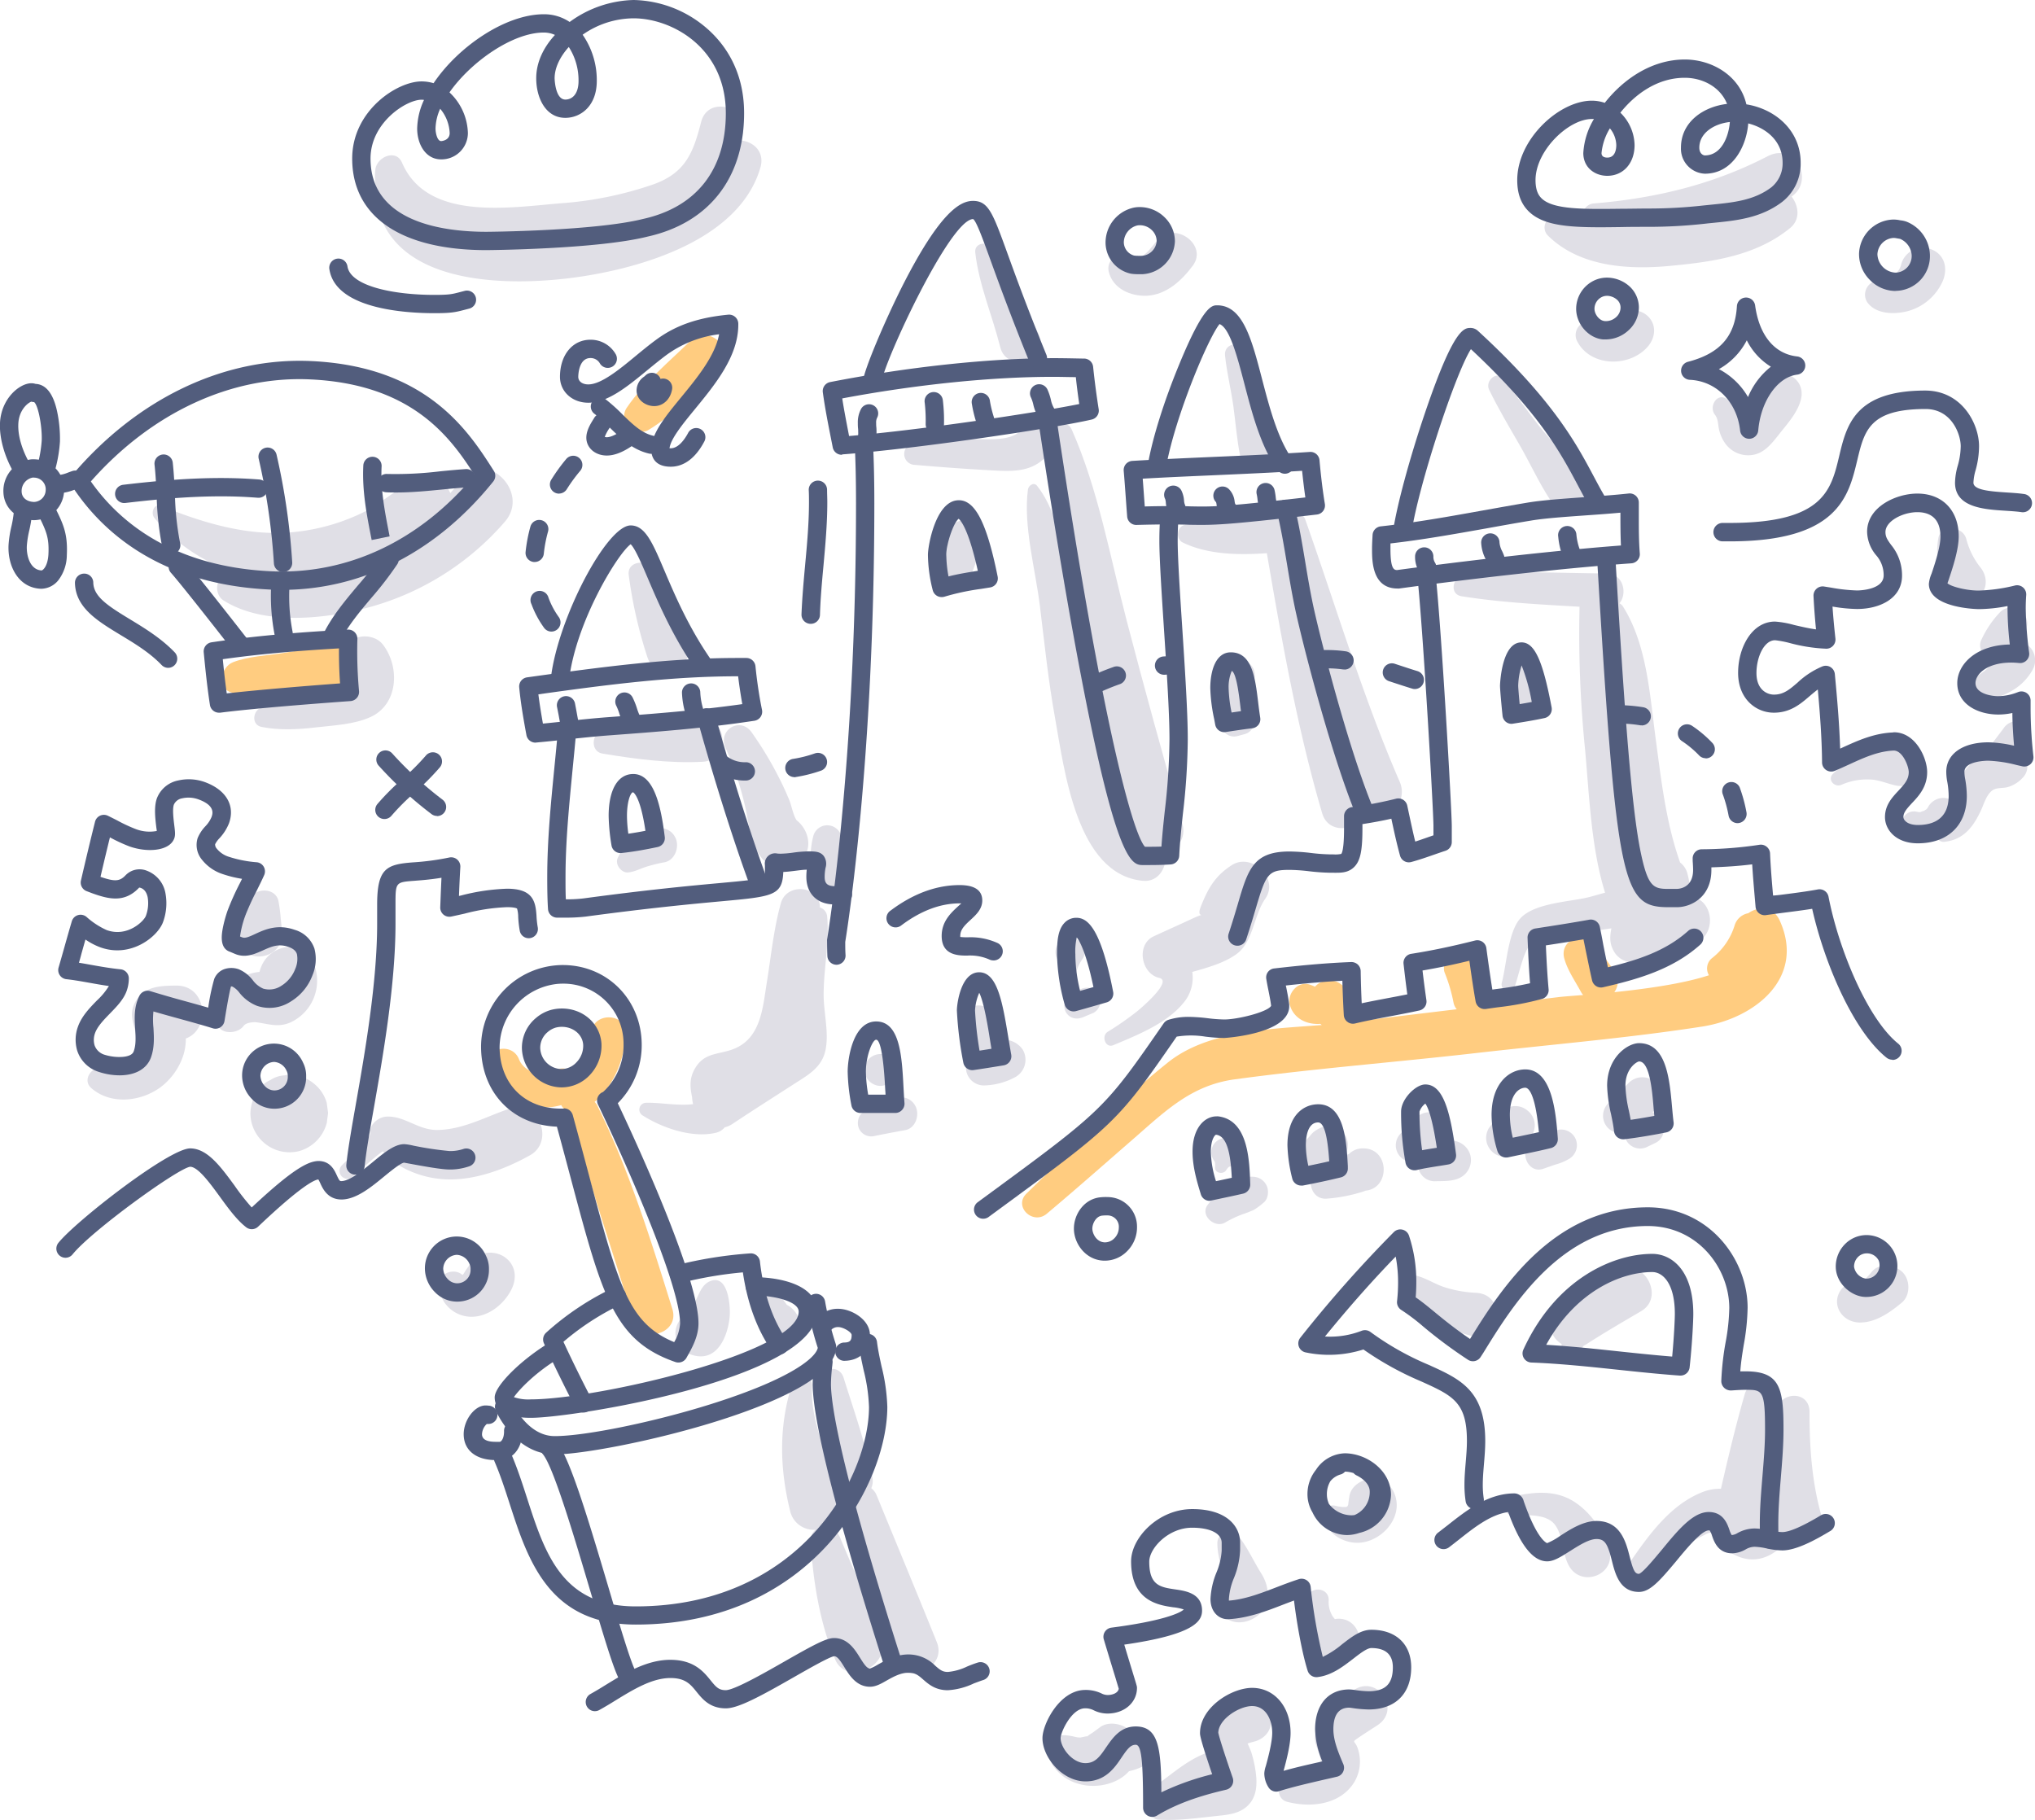 <svg xmlns="http://www.w3.org/2000/svg" viewBox="0 0 595.37 532.5"><defs><style>.cls-1{fill:#ffcc80;}.cls-2{fill:#e0dfe6;}.cls-3{fill:#525d7d;}</style></defs><title>CASTLEAsset 4</title><g id="Layer_2" data-name="Layer 2"><g id="Layer_1-2" data-name="Layer 1"><path class="cls-1" d="M196.71,383c-6.23-20.06-12.66-40.72-22-59.6a3.83,3.83,0,0,0-.74-1c5.66-4.86,8.82-12.62,9.07-19.91.22-6.43-10-6.46-10,0a19.7,19.7,0,0,1-4.34,12.34,4.83,4.83,0,0,0-6.5-1.55c-3.47,1.93-8.82.54-10.36-3.36-2.09-5.31-10.62-3.24-8.75,2.41a17.19,17.19,0,0,0,21.1,11,4.39,4.39,0,0,0,3.08,2.26,4,4,0,0,0,.1,1c5,20.09,12.1,39.78,17.9,59.67C187.41,393.51,199,390.34,196.71,383Z"/><path class="cls-1" d="M520.7,269.37c-1.93-4.29-6.19-4.29-9.21-2.18a5.13,5.13,0,0,0-4,3.57,19.27,19.27,0,0,1-6.63,9.58,3.87,3.87,0,0,0-.88,5c-7.59,2.5-18.54,4-27.68,4.95a5.28,5.28,0,0,0,.18-5.93l-3-4.2a25.6,25.6,0,0,0-3.59-4.55c-3.59-3.15-9.57-.17-8.24,4.8.92,3.42,3.19,6.66,4.87,9.77a4.69,4.69,0,0,0,.66.94c-3.35.27-5.9.46-7.06.6l-20.37,2.45a5.89,5.89,0,0,0-.17-5.23c-1.42-2.69-2.75-5.36-4.41-7.91a4.66,4.66,0,0,0-5.8-1.9c-1.95.85-3.54,3.29-2.7,5.48a46.25,46.25,0,0,1,2.57,8.68,4.42,4.42,0,0,0,.95,2q-16,1.92-32,3.85a5.58,5.58,0,0,0,1.44-5.47,23,23,0,0,0-1.78-4,5.71,5.71,0,0,0-5-2.84,5.53,5.53,0,0,0-4.13,1.86,12.23,12.23,0,0,0-1.41-.57c-3.51-1.34-6.89,2.65-5.94,5.94,1.17,4.07,5.06,5.78,8.9,5.5a4.7,4.7,0,0,0,.44.34c-15.38,1.22-33.34,1.58-45.07,11-14.54,11.65-27.94,25.33-41.31,38.3-3.92,3.81,1.86,9.33,5.92,5.92,8.57-7.2,16.95-14.61,25.39-21.95,9.29-8.09,16.91-15.66,29.63-17.38,23.43-3.18,47.11-5,70.61-7.69,22.05-2.52,44.34-4.36,66.27-7.77C513.55,297.87,528.25,286.06,520.7,269.37Z"/><path class="cls-1" d="M202.05,99.69c-6.3,6.15-13.73,12.31-18.69,19.62-2.69,4,2.55,8.79,6.44,6.44,7.54-4.56,14.11-11.78,20.56-17.74C215.92,102.87,207.48,94.4,202.05,99.69Z"/><path class="cls-2" d="M216.82,41.12c.16-.68.31-1.37.46-2.06,1.65-7.89-10.13-11.28-12.16-3.35-2.31,9-4.56,14.85-13.93,18.22A105.71,105.71,0,0,1,164,59.48c-15.35,1.28-39.06,5.2-46.39-11.9-1.8-4.19-7.51-1.54-7.8,2.11a17.73,17.73,0,0,0,2.22,10.71,4.68,4.68,0,0,0-.16,4.38c8.46,19.23,39.23,18.76,56.54,16.37,19.18-2.65,47.79-10.94,54-31.94C223.89,44.51,220.52,41.46,216.82,41.12Z"/><path class="cls-2" d="M517.12,45.73C501.14,54,484.35,58,466.49,59.51A3.52,3.52,0,0,0,463.65,65,73.33,73.33,0,0,1,456,63.33a3.33,3.33,0,0,0-3.21,5.52c9.14,9.08,23,10.08,35.18,9,12.66-1.17,25.6-2.85,35.74-11.12,3.08-2.51,2.55-6.49.44-9.24C530.91,52.92,525.41,41.43,517.12,45.73Z"/><path class="cls-2" d="M339,69.9c-2.32,2.38-4.89,7.28-8.61,5-3.14-1.95-6.85,1.26-6,4.63,1.2,4.92,6.36,7.18,11.09,7,5.78-.27,10.29-4.48,13.53-8.86C353.37,71.73,344,64.82,339,69.9Z"/><path class="cls-2" d="M481.57,92.06a6.15,6.15,0,0,0-9,1.73c-.38.66-.25.44-.61.72a2.78,2.78,0,0,1-1.79.75,6.32,6.32,0,0,1-3.34-.75c-3.51-2-7.18,2-5.38,5.39,4,7.61,15.57,7.61,20.78,1.34C484.53,98.43,484.68,94.46,481.57,92.06Z"/><path class="cls-2" d="M516,110.75c-1.77,1.45-2.76,3.4-3.86,5.37a44.85,44.85,0,0,0-2.89,5l-.63-.71a15.76,15.76,0,0,0-3.4-3.61c-2.85-2.12-5.36,2.2-3.5,4.53.95,1.2.88,2.68,1.16,4.09a11.16,11.16,0,0,0,1.84,4.29,8.24,8.24,0,0,0,8.81,3.23c3.05-.83,5-3.42,6.89-5.78,2.4-3.07,5.38-6.27,6.42-10.08C528.65,110.39,520.76,106.81,516,110.75Z"/><path class="cls-2" d="M565.16,73a6.61,6.61,0,0,0-8.93,4.29,5.09,5.09,0,0,1-2.45,3.37c-1.91,1.34-4.07.8-6.12,2a4.14,4.14,0,0,0-1.47,5.61c2.52,3.79,8.29,3.81,12.29,2.67a15.74,15.74,0,0,0,9.84-8.56C569.9,78.75,569.12,74.65,565.16,73Z"/><path class="cls-2" d="M557.68,218.59c-7.89-1.46-15.77,2.47-21.41,7.8-1.8,1.71.49,4.13,2.49,3.22a18.5,18.5,0,0,1,8.38-1.54c2.58.08,4.94,1.19,7.45,1.74C561.94,231.42,565,219.94,557.68,218.59Z"/><path class="cls-2" d="M591.07,220l1.06-.8a4.57,4.57,0,0,0,2.18-3.8,4.66,4.66,0,0,0-1.29-3.11,4.56,4.56,0,0,0-3.11-1.28,4.61,4.61,0,0,0-3.79,2.17c-1.2,1.58-2.39,3.16-3.59,4.73a3.21,3.21,0,0,0-.34,2.74,15.21,15.21,0,0,0-4,1.57,13,13,0,0,0-4.48,5.25c-.83,1.67-1.2,4.57-1.85,7.25-.08-.06-.14-.14-.21-.2a5.07,5.07,0,0,0-7.45,1.42,6.05,6.05,0,0,1-.32.55l-.29.3c.56-.34-.38.25-.78.49.07-.09-1.27.37-.69.28a2.73,2.73,0,0,1-1.29-.05c-3.94-.89-6.32,4.4-2.77,6.58a11.05,11.05,0,0,0,8.71,1.17,2.2,2.2,0,0,0,2.36,1c5.53-.67,8.37-4.62,10.54-9.4.84-1.86,1.69-4.89,3.66-5.86,1.17-.57,2.84-.36,4.09-.72a9.54,9.54,0,0,0,4.15-2.51C594.12,225.34,593.25,221.84,591.07,220Z"/><path class="cls-2" d="M592.7,188.36a5.44,5.44,0,0,0-4-.57c.1-.09.32-.25.43-.34.56-.39,1.12-.76,1.71-1.1a4.64,4.64,0,1,0-5.63-7.3,29.61,29.61,0,0,0-5.46,8,3.57,3.57,0,0,0,.91,4.53,3.83,3.83,0,0,0,3.45.53,17.44,17.44,0,0,1-2,2.82c-1.38,1.49-3.11,2.42-4.67,3.71-2.62,2.19-.18,5.69,2.49,6s5.88-1,8.27-2.31a16.18,16.18,0,0,0,6.51-6.43A5.65,5.65,0,0,0,592.7,188.36Z"/><path class="cls-2" d="M579.23,165.8a22.25,22.25,0,0,1-4-8.24c-1.12-3.7-7.42-4.33-8.16,0-.94,5.56.19,10.58,2.55,15.64,1.57,3.35,6.34,3.75,9,1.72C581.64,172.58,581.61,168.58,579.23,165.8Z"/><path class="cls-2" d="M494.3,262.49a8.77,8.77,0,0,0,.08-3.09,21.57,21.57,0,0,0-.62-3.47,6,6,0,0,0-2.22-3.58c-4.17-11.75-5.53-24.17-7.19-36.54-1.69-12.66-2.53-27.21-9.48-38.29a2.68,2.68,0,0,0-1.08-1c2.39-2.82,1.19-8.69-3.74-8.73-13.76-.12-27.86-.83-41.58.33-3.33.28-4.71,5.72-.86,6.33,11.33,1.81,23,2.41,34.51,3.07a337.12,337.12,0,0,0,1.63,41.91c1.22,13.4,1.77,28.74,5.84,41.76-2.07.54-4,1.16-5.7,1.52-5.38,1.17-15.52,1.66-19.31,6.24-3.37,4.07-3.84,13.41-5.19,18.51-.65,2.49,2.91,3.38,3.8,1.05,1.17-3.11,2.39-10,4.69-12.37.06-.56.13-1.11.2-1.67a42.84,42.84,0,0,0,6.89-.13c3.39-.22,11.6-2.12,16.47-2.71-.44,2.26-.66,4.41.8,6.83a6.24,6.24,0,0,0,5.38,3.08c5.91-.2,12.62-3.39,18.07-5.49C503,273.26,500.86,262.29,494.3,262.49ZM470,178a2.86,2.86,0,0,0-.16.86c-.09,4,0,8.15.26,12.28q-.6-6.61-1.24-13.21Z"/><path class="cls-2" d="M409.49,228.69c-10.8-24.85-18.6-51.22-27.65-76.78a3,3,0,0,0-5.67.21,5.28,5.28,0,0,0-5.09-1.26c-8.11,1.8-16.31,1.36-24.41,2.73-2.35.39-2.76,4.1-.67,5.12,7.32,3.59,16.52,3.73,24.64,3.14,4.36,25.52,8.89,51.3,16.19,76.12,2,6.82,11.71,4.9,12.08-1.13C403.62,242.21,412.6,235.85,409.49,228.69Z"/><path class="cls-2" d="M345.9,240.87q-8.46-29.44-16.22-59.09c-4.86-18.63-8.34-38.58-16.18-56.22-1.27-2.84-5.6-1.26-5.62,1.53-.08,19.35,5.45,39.26,9.55,58.06q5.83,26.78,12.52,53.33c-3.33-6-5.15-15.06-6.37-19.41-2.54-9.1-4.31-18.39-6.16-27.65-1.76-8.77-3.24-17.62-5.35-26.31-1.86-7.67-3.65-16.7-8.68-23-1-1.18-2.5,0-2.65,1.1-1.41,10.66,2.18,23.33,3.49,34,1.35,11,2.47,22,4.44,32.85,2.71,15.06,6.26,45.86,25.71,47.65,4.74.43,7.15-4.15,6.54-8.11C344.4,248.59,347.19,245.35,345.9,240.87Z"/><path class="cls-2" d="M233.06,240c-1-1.46-1.54-4.49-2.14-5.91-.92-2.21-1.9-4.38-3-6.52a104.1,104.1,0,0,0-8-13.28c-3.32-4.73-10-.72-7.66,4.47a92.49,92.49,0,0,1,5.79,17.42c1.22,5.42,1.31,10.4,4.82,14.89,1.69,2.15,4.85,2.37,7.28,1.92l1-.19C238.3,251.47,237.56,243.47,233.06,240Z"/><path class="cls-2" d="M282.06,152.23a5.07,5.07,0,0,0-5,5,26.08,26.08,0,0,1-1.05,9c-1.3,4.38,5.37,7.37,7.49,3.16a36.56,36.56,0,0,0,3.6-12.12C287.43,154.55,284.53,152.23,282.06,152.23Z"/><path class="cls-2" d="M367.05,198.5c.3-2.13-.52-4.27-2.78-4.89-1.94-.54-4.49.65-4.89,2.77a72.82,72.82,0,0,0-.85,9.67,2.79,2.79,0,0,0,1,2.38,3.68,3.68,0,0,0-2.1,4.34,3.78,3.78,0,0,0,4.58,2.6l2.18-.59a3.89,3.89,0,0,0,2.69-4.74,4.43,4.43,0,0,0-2.18-2.49,3,3,0,0,0,.25-.63A66.45,66.45,0,0,0,367.05,198.5Z"/><path class="cls-2" d="M445.55,194.55a4.85,4.85,0,0,0-3.77,1,5.25,5.25,0,0,0-2,4l-.33,3.59c-.22,2.33,2,4.35,4.1,4.64a4.74,4.74,0,0,0,5.19-3.39c.35-1.16.71-2.32,1.07-3.49A5.1,5.1,0,0,0,445.55,194.55Z"/><path class="cls-2" d="M299.25,307.16c-1.58-2.45-5.26-3.93-7.9-2.08-.12.08-.24.14-.35.22-.11-2.23-.21-4.46-.19-6.69a4.48,4.48,0,0,0-5.07-4.4c-2.87.39-4.14,2.93-3.72,5.59.45,2.93.64,5.91.94,8.86a5,5,0,0,0,.27,1.17,5.55,5.55,0,0,0-.59,3.18,5.25,5.25,0,0,0,5.18,4.57,20.07,20.07,0,0,0,9.36-2.52A5.83,5.83,0,0,0,299.25,307.16Z"/><path class="cls-2" d="M313,274.29a4.27,4.27,0,0,0-3.65,6.36c1.07,2,.9,4.29.71,6.48-.23,2.84,4.2,2.83,4.44,0a11.68,11.68,0,0,1,2.15-6.48C318.61,278,315.88,274.29,313,274.29Z"/><path class="cls-2" d="M258.85,308.56a4.74,4.74,0,0,0-5.26,2.07,4.81,4.81,0,0,0-.46,3.71c.74,2.72,4.23,4.37,6.57,2.71a3.91,3.91,0,0,0,1.18-.8C263.21,313.92,262.31,309.27,258.85,308.56Z"/><path class="cls-2" d="M268,324c-1.23-2.9-4.32-3.6-7-2.36s-5.4,2.45-8.13,3.61c-1.76.75-2.29,3.29-1.59,4.86a3.94,3.94,0,0,0,4.59,2.26c3-.62,5.95-1.17,8.94-1.71S269,326.5,268,324Z"/><path class="cls-2" d="M321.37,290.92a4,4,0,0,0-5.38-1.41l-2.76,1.62a3.78,3.78,0,0,0-1.34,5.1c1.21,1.87,3.17,2.15,5.1,1.34l3-1.27a3.9,3.9,0,0,0,1.81-2.35A4,4,0,0,0,321.37,290.92Z"/><path class="cls-2" d="M298.35,126.17c-3.22,3.31-11,2.08-15.22,2.32-5.14.29-10.27.74-15.41,1.17a3.18,3.18,0,0,0,0,6.36c7.71.67,15.4,1.23,23.12,1.64,5.65.29,10.87.37,15.08-3.91C310.76,128.83,303.16,121.22,298.35,126.17Z"/><path class="cls-2" d="M303.48,96.94c-4.46-8-7.54-17.07-13-24.43-1.42-1.91-5.49-1.66-5.15,1.39,1.06,9.44,5,18.43,7.29,27.61C294.63,109.72,307.82,104.7,303.48,96.94Z"/><path class="cls-2" d="M374.63,129.83c-1.32-4.52-3.27-8.84-4.87-13.27s-2.7-9-4.44-13.4c-1.32-3.32-7.36-3.36-6.91.94.53,5,1.74,9.8,2.43,14.73.65,4.76,1,9.56,1.93,14.27C364.33,140.8,376.88,137.51,374.63,129.83Z"/><path class="cls-2" d="M463.22,138.88c-4.28-4.95-9.13-9.34-13.16-14.54-3.47-4.48-6.79-9.06-10.27-13.53-1.94-2.5-5.36.68-4.14,3.19,2.7,5.58,5.85,10.85,8.94,16.21s5.63,11,9,16.13C458.36,153.71,469.13,145.7,463.22,138.88Z"/><path class="cls-2" d="M360.39,253.12c-5,3.21-7,6.91-9.11,12.23-1.65,4.19,3,.91-2.38,3.4-3.78,1.75-7.57,3.45-11.35,5.19-5.21,2.41-3.73,10.95,1.59,12.17,4.14.94-5.68,9.16-6.45,9.78a88.14,88.14,0,0,1-8.62,6c-1.94,1.22-.68,4.88,1.64,3.91,6.9-2.91,15.41-6.25,20.33-12.14a11.39,11.39,0,0,0,2.78-9.3c4.58-1.26,9.38-2.65,12.89-5.18,5-3.57,5-11.24,8.47-16.24C374.33,257,366.22,249.38,360.39,253.12Z"/><path class="cls-2" d="M242,268.22a3,3,0,0,0-2.13-2.71c.07-6.39-9.7-7.4-11.41-1.27-2.11,7.53-2.87,15.5-4.12,23.22-1.19,7.38-1.7,16.48-9.94,19.54-4.34,1.61-8.25.93-11,5.49-1.86,3.07-1.47,5.79-.91,8.62a9.59,9.59,0,0,0,.29,1.94c-4.32.58-10-.53-13.7-.4a2,2,0,0,0-1,3.75c5.82,3.69,14.58,6.68,21.48,5a4.87,4.87,0,0,0,2.49-1.58,6.89,6.89,0,0,0,2.27-1c5.9-3.93,11.89-7.73,17.84-11.57,4.21-2.71,8.26-4.84,9.35-10s-.6-11.19-.54-16.5C241,283.35,242.67,275.66,242,268.22Z"/><path class="cls-2" d="M247.92,252.43a41.39,41.39,0,0,1-1.64-6.77,4.26,4.26,0,0,0-3.66-4.15,4.2,4.2,0,0,0-4.64,3,22.88,22.88,0,0,0-.31,10.72,5.32,5.32,0,1,0,10.25-2.82Z"/><path class="cls-2" d="M197.71,245.34c-1.28-3-4.49-3.72-7.31-2.46-3.68,1.65-8.15,4.42-9.73,8.3-.75,1.83,1.17,4.28,3.11,4.08s3.49-1.1,5.28-1.66a46.23,46.23,0,0,1,5.31-1.31C197.44,251.74,198.8,247.93,197.71,245.34Z"/><path class="cls-2" d="M205.62,210.91c-9.48,1.08-18.76,2.34-28.32,2.42-4,0-5.15,6.46-1,7.16,9.59,1.59,19.56,2.91,29.29,2.39C213.4,222.47,213.15,210.05,205.62,210.91Z"/><path class="cls-2" d="M200.43,187.53a103.55,103.55,0,0,1-9-20.26c-1.26-3.82-8.08-3.46-7.48,1a132.46,132.46,0,0,0,5.43,23.93C192.09,200.63,204.87,195.13,200.43,187.53Z"/><path class="cls-2" d="M149.33,324.29c-7.05,2.34-13.85,6.28-21.5,6.32-5.52,0-9.36-4.07-14.59-3.92-2.45.07-5.22,2.21-4.93,4.93.17,1.59-7.06,8-8.29,9.34a2.3,2.3,0,0,0,3.25,3.26c2.84-2.47,5.65-5.12,8.69-7.37,1.61,1.38,3,3.07,4.88,4.19a29.08,29.08,0,0,0,11.76,3.87c9,1,18.74-2.56,26.51-6.93C162.37,333.89,157.52,321.57,149.33,324.29Z"/><path class="cls-2" d="M208.1,374.72c-2.36.77-3.24,3-4.23,5.12-.5,1-1,2.05-1.58,3-.16.25-.69,1.09-.83,1.35a6.55,6.55,0,0,0-3.85,5.89,6.76,6.76,0,0,0,4.82,6.33c7.43,2.42,10.61-5.63,11.06-11.4C213.71,382.28,213.09,373.09,208.1,374.72Z"/><path class="cls-2" d="M232.15,383.27a6.68,6.68,0,0,0-1.91-1.48l-1.7-2.27c-1.34-1.78-3.75-2.88-5.84-1.53s-2.47,3.63-1.53,5.84c.35.85.71,1.69,1.07,2.53a6.71,6.71,0,0,0,.33,2.49,5.88,5.88,0,0,0,4,4,5.73,5.73,0,0,0,5.57-9.58Z"/><path class="cls-2" d="M274.06,480.41c-5.79-14.34-11.72-28.62-17.59-42.92a4.92,4.92,0,0,0-1.57-2.07,5.3,5.3,0,0,0,.32-3.23c-2-9.93-5.41-19.5-8.43-29.14-1.39-4.46-8.22-2.62-7,1.93,2.45,9.32,3.57,18.8,4.95,28.3-3.46-9-7.62-18-7.17-27.74.15-3.42-4.76-3.82-5.76-.78-4,12.34-3.75,24.68-.67,37.23a7.08,7.08,0,0,0,7.47,5.58,3.76,3.76,0,0,0-1.41,3.39c.59,11.38,2.68,24.1,7.16,34.6,3.27,7.68,16,2.2,13.46-5.68-3.2-10.09-8-20.26-12.07-30.08a4.93,4.93,0,0,0-3.86-2.91c3.45-1.37,6-4.7,4.5-9.1a4.31,4.31,0,0,0,1.29.73,6.08,6.08,0,0,0,.17,1.35c3.95,14.83,7.83,29.69,11.86,44.5C262.26,493.8,277.59,489.14,274.06,480.41Z"/><path class="cls-2" d="M470.83,453.56c-1.57-5.92-6.48-12.54-12.09-15.19-5.36-2.53-11.28-1.61-16.86-.4-3,.65-2.32,5.36.72,5.34,3.46,0,9.53-.48,12.09,2.51,2.78,3.26,2.23,9,4.52,12.64C463,464.5,472.72,460.66,470.83,453.56Z"/><path class="cls-2" d="M532.87,443.41c-2.79-9.8-3.49-20.17-3.47-30.31,0-6.48-9-6.08-9.79,0a143.35,143.35,0,0,0-.9,20.55,7.4,7.4,0,0,0-1,.13c.34-8.31.61-16.59.51-24.93-.06-4.44-6.48-5.34-7.73-1.05-2.67,9.2-4.85,18.47-7,27.79a14,14,0,0,0-5.85,1.15c-9,3.71-15.19,12.28-20.54,20-2,2.91,2.46,6.25,4.87,3.75,4.25-4.4,9.78-7.85,15.22-10.64,4.11-2.11,3.42-2,6,1.23a13.78,13.78,0,0,0,4,3.69c6.12,3.27,11.52.73,15.32-3.66C527.22,453.59,534.85,450.38,532.87,443.41Z"/><path class="cls-2" d="M473.38,372.15l-.09.07A86.52,86.52,0,0,0,457,381.38c-3.05,2.17-4.51,6.05-2.49,9.5a6.75,6.75,0,0,0,2.36,2.33,10.26,10.26,0,0,0,.32,3.39,1.61,1.61,0,0,0,2.66.7,26.26,26.26,0,0,0,3.53-3.62,5.25,5.25,0,0,0,.63-.31c5.29-3.42,10.7-6.56,16.13-9.75C487.58,379.22,480.15,367.15,473.38,372.15Z"/><path class="cls-2" d="M431.76,378.25a35.36,35.36,0,0,1-9-1.59c-3-.93-5.63-2.81-8.64-3.48a3.57,3.57,0,0,0-4,5.17c1.72,3.32,5.55,5.73,8.68,7.63a45.52,45.52,0,0,0,11.25,4.76C438.82,393.22,441.25,378.68,431.76,378.25Z"/><path class="cls-2" d="M556.49,372.1c-2.32-2.14-6.62-2.69-8.87,0a25.64,25.64,0,0,1-1.8,2,18.78,18.78,0,0,1-1.93,1.65,5,5,0,0,1-.46.28,2.4,2.4,0,0,0-1.29-.22l.45.13a3.71,3.71,0,0,0-3.64,1c-3.58,4.29-.3,9.9,5.08,10,4.71.08,9-3,12.46-5.89C559,378.84,558.86,374.27,556.49,372.1Z"/><path class="cls-2" d="M332.42,507.48c-.22.06-.42.14-.63.21a7.44,7.44,0,0,0-.93-1.15c-2.16-2.16-6.44-3.13-9.05-1.17-.75.56-1.51,1.12-2.28,1.67a10.89,10.89,0,0,0-1.07.7,3.17,3.17,0,0,0-.33.29,2.07,2.07,0,0,0-.41,0l-1.77.37c.23-.06-.45-.05-.45-.05-.65-.08-1.29-.27-1.93-.39-2-.38-3.78-.55-5.41.95-2.19,2-1.48,5.38-.11,7.66a13.25,13.25,0,0,0,7.33,5.29c4.94,1.55,11.41.34,14.93-3.64a17.26,17.26,0,0,0,6.63-3C340.58,512.16,336.67,506.28,332.42,507.48Z"/><path class="cls-2" d="M362.65,497.81c-3,2-7.94,4.09-8.95,8-.56,2.18.22,4.37,1.08,6.49-6.62,1.8-11.66,6.63-17.14,10.5a4.61,4.61,0,0,0-1,6.73,2.41,2.41,0,0,0,2.14,2.86c5.52.36,11.05-.41,16.53-1,3.27-.37,6.77-.51,9.39-2.77s3.07-5.46,2.84-8.63a33.93,33.93,0,0,0-1.36-7c-.22-.77-.73-1.83-1.17-2.88,1-.32,2.12-.59,2.54-.74C376.41,506.09,370.1,492.93,362.65,497.81Z"/><path class="cls-2" d="M395.39,495c-4.5,3.72-10.91,7.3-10.67,13.92.08,2.29,2.33,5.4,1.54,7.49-1.26,3.34-6.87,3.49-9.71,4.3-3.14.9-3.23,5.6,0,6.46,6.95,1.83,15.59.89,19.69-5.79a11.78,11.78,0,0,0,1.05-9.63c-.77-2.58-2.06-1.81,0-3.23,1.86-1.29,3.78-2.48,5.67-3.72C410.39,499.94,402.44,489.21,395.39,495Z"/><path class="cls-2" d="M394.71,474.41a6.1,6.1,0,0,0-4.16-.69,7,7,0,0,1-.74-.94,7.9,7.9,0,0,1-1.08-4.58c.09-3.74-5.23-4.23-6.33-.86a17.61,17.61,0,0,0,.88,12.82c2.2,4.74,8.21,8.56,12.66,3.85A6.19,6.19,0,0,0,394.71,474.41Z"/><path class="cls-2" d="M369,460.36c-2.36-3.73-4.18-8-7.06-11.38-2-2.31-5.74-.37-5.78,2.39-.05,3.45,1.22,6.88,1.66,10.31a7.64,7.64,0,0,0-2.57,4.63,7.19,7.19,0,0,0,3.36,7l.51.36c2.18,1.49,5.15,1.15,7.35,0C371.8,470.88,371.91,464.94,369,460.36Z"/><path class="cls-2" d="M408.6,439.63c-.32-3.52-2.44-6.42-6.1-6.91-3.16-.42-7.13,1.58-7.71,5-.12.72-.22,1.44-.32,2.17,0,.15,0,.24-.05.36l-.06.2-.12.2.09-.09a1.09,1.09,0,0,1-.11.13.76.76,0,0,1-.42.24l-.77,0a11.48,11.48,0,0,1-2.44-.39,2.47,2.47,0,0,0-3,1.7c-1,5.25,4.4,9,9.12,9.14C402.77,451.67,409.16,445.91,408.6,439.63Z"/><path class="cls-2" d="M147.92,368c-2.56-2-7-2.14-9.23.55a32.38,32.38,0,0,0-2.5,3.23c-.21.34-.4.68-.62,1l-.28.26c-2.17-2.08-6.84-.79-6.74,2.85a9.21,9.21,0,0,0,1.48,5.19,9.66,9.66,0,0,0,6.5,4.08c5.56.81,10.89-3.29,13.2-8.1C151.27,373.85,150.83,370.22,147.92,368Z"/><path class="cls-2" d="M51.48,288.36c-4.81.06-9.53.23-12,5-2,3.88,0,6.42.42,10.25.79,6.47-5.68,8.31-10.71,8.74-2.77.23-5,3.82-2.48,6,5.68,5,14.58,4,20.34-.31a19.15,19.15,0,0,0,6.67-9.56,16.46,16.46,0,0,0,.65-4.64C61.65,301.2,60.71,288.25,51.48,288.36Z"/><path class="cls-2" d="M91.36,280.94c-3-5.77-10.64-4.63-13.91,0a10.63,10.63,0,0,0-1.53,3.42,15.14,15.14,0,0,0-4.37,1.13c-5.15,2.17-7.5,7.17-8.16,12.48-.58,4.65,5.77,5.1,7.92,2.14.75-1,3.1-1.12,3.75-1,3.57.47,6.25,1.59,9.85.06A13.43,13.43,0,0,0,91.36,280.94Z"/><path class="cls-2" d="M82.17,269.23a48.85,48.85,0,0,0-.69-5.53c-.81-4.26-7.59-4.14-8.48,0a18.37,18.37,0,0,1-1.13,4s-.64,1-.62.94a18.79,18.79,0,0,0-1.53,3.12c-1.23,3.15,1.35,7.21,4.5,7.93s7.2-1,7.93-4.5a12,12,0,0,0,.27-3.53C82.39,271.34,82.1,268.27,82.17,269.23Z"/><path class="cls-2" d="M362.4,335a4.37,4.37,0,0,0-7.42,0,4.3,4.3,0,0,0,.34,4.77s.05.06.07.1a4.66,4.66,0,0,1,.1,1.59c-.22,1.81,2.45,2.28,3.27.89a3.12,3.12,0,0,1,.7-.87s.11-.08.17-.14C362.4,341,363.84,337.25,362.4,335Z"/><path class="cls-2" d="M398.84,336a5.73,5.73,0,0,0-4.21,1.67c-.43.15-.86.28-1.28.44a5.56,5.56,0,0,0,.25-5.9,6.51,6.51,0,0,0-2-2,5.56,5.56,0,0,0-4.29-.57,9,9,0,0,0-3.15,1.7c-.37.35-.7.75-1,1.12l-1.95,2.13a4.87,4.87,0,0,0-.38,6.35,4.61,4.61,0,0,0,2.51,1.73,5.26,5.26,0,0,0,1.16.12c-2.25,2.92-.7,8.25,3.66,7.91A46,46,0,0,0,399,348.57a5.32,5.32,0,0,0,.5-.21C406.79,347.7,406.61,336,398.84,336Z"/><path class="cls-2" d="M430.15,337.91a5.83,5.83,0,0,0-5.51-4.19,8.06,8.06,0,0,0-2.15.35,5.4,5.4,0,0,0-7-7.93c-2.22,1.39-3.94,3.63-5.73,5.52a4.91,4.91,0,0,0,5.31,8,4.24,4.24,0,0,0,0,2.47,4.85,4.85,0,0,0,4.57,3.48c2.64-.09,5.55.16,7.89-1.24A5.79,5.79,0,0,0,430.15,337.91Z"/><path class="cls-2" d="M446.76,324.82a5.45,5.45,0,0,0-4.26-1.13,6,6,0,0,0-4.21,2.75l-2.72,3.66a5.61,5.61,0,0,0-.57,4.33,5.77,5.77,0,0,0,2,2.91c2.06,1.59,5.56,1.7,7.38-.43,1-1.17,2-2.33,2.95-3.49a6.43,6.43,0,0,0,1.69-4.07A5.56,5.56,0,0,0,446.76,324.82Z"/><path class="cls-2" d="M485.82,327.09a4.79,4.79,0,0,0-2.39-1.67l1-.77c2.29-1.82,2-6,0-7.87a5.66,5.66,0,0,0-7.87,0q-3.06,3-6.1,6.08a5.13,5.13,0,0,0,0,7.18,4.92,4.92,0,0,0,4.79,1.23,4.84,4.84,0,0,0,.95,3,4.65,4.65,0,0,0,5.92,1.18l2.33-1.12C487.11,333,487.48,329.25,485.82,327.09Z"/><path class="cls-2" d="M370.62,347a4.49,4.49,0,0,0-4-2.7c-5.82-.33-10,3.91-13.29,8.22-2.36,3.09,2.14,7,5.15,5.14a32.69,32.69,0,0,1,5-2.37,34.24,34.24,0,0,0,3.33-1.29,19.67,19.67,0,0,0,2.95-2.2C371.06,350.73,371.25,348.39,370.62,347Z"/><path class="cls-2" d="M461,333.29a4.63,4.63,0,0,0-5.41-2.66c-2.53.54-5.08,2.42-7.34,3.66-4.1,2.26-1.33,9.26,3.23,7.68l3.54-1.23a15.69,15.69,0,0,0,4.11-1.72A4.65,4.65,0,0,0,461,333.29Z"/><path class="cls-2" d="M95.59,322.67a11.17,11.17,0,0,0-4-5.83,10.62,10.62,0,0,0-5.31-2.21,5.62,5.62,0,0,0-3,0A8.38,8.38,0,0,0,79.1,316l-.23.11c-3.51,1.65-5.61,6.07-5.61,9.78A11.47,11.47,0,0,0,87.6,336.77a11.6,11.6,0,0,0,7.91-7.91l.08-.22c.13-1,.27-2,.4-3C95.86,324.66,95.72,323.66,95.59,322.67Z"/><path class="cls-3" d="M142.31,73.18c-25,0-39.27-9.77-39.27-26.79,0-14,13.12-22.57,20.27-22.57a12.26,12.26,0,0,1,3.54.52c7.15-10.65,21-20.17,32.25-20.17a13.36,13.36,0,0,1,7.56,2.26A33,33,0,0,1,185.37,0a33.7,33.7,0,0,1,21.2,8.1c5.08,4.34,11.13,12.21,11.13,25,0,19-10.3,32.13-28.26,36.13C174.63,72.94,142.62,73.18,142.31,73.18Zm-19-44c-4.43,0-14.91,6.68-14.91,17.21,0,18.64,21.24,21.43,33.91,21.43.31,0,31.67-.22,45.87-3.77,15.61-3.47,24.17-14.45,24.17-30.93,0-19.15-15.78-27.76-27-27.76a26.17,26.17,0,0,0-14.89,4.8,23.3,23.3,0,0,1,4.14,13.5c0,7.44-4.78,10.82-9.21,10.82-5.85,0-8.51-6-8.51-11.57,0-4.7,2.14-9.06,5.48-12.69a7.94,7.94,0,0,0-3.28-.7c-9.07,0-21.29,8.53-27.58,17.51a16.93,16.93,0,0,1,5.39,11.89,7.73,7.73,0,0,1-7.84,7.71c-4.6,0-7-4.54-7-9a20.66,20.66,0,0,1,2-8.39C123.84,29.2,123.58,29.18,123.31,29.18Zm5.47,2.64a14.79,14.79,0,0,0-1.36,5.79c0,1.24.49,3.67,1.65,3.67,0,0,2.49-.11,2.49-2.36A11.77,11.77,0,0,0,128.78,31.82Zm37.63-18.07c-2.61,2.89-4.15,6.15-4.15,9.16,0,.06.13,6.22,3.15,6.22,1.86,0,3.85-1.44,3.85-5.47A18,18,0,0,0,166.41,13.75Z"/><path class="cls-3" d="M511.76,128.38A2.68,2.68,0,0,1,509.1,126c-.9-8.41-7-14.53-14.71-14.87a2.68,2.68,0,0,1-.56-5.27c9.38-2.44,13.8-7.47,14.33-16.29a2.68,2.68,0,0,1,5.33-.2c1.2,8.77,5.69,14.21,12.32,14.92a2.68,2.68,0,0,1,0,5.32c-5.77.7-10.67,7.72-11.41,16.33A2.67,2.67,0,0,1,511.76,128.38ZM502.89,108a21.17,21.17,0,0,1,8.52,8.17,22,22,0,0,1,6.69-8.88,19,19,0,0,1-7.05-7.72A20.29,20.29,0,0,1,502.89,108Z"/><path class="cls-3" d="M333.82,80.22l-.64,0-.41,0a12.43,12.43,0,0,1-1.93-.15,9.37,9.37,0,0,1-7.39-8.8,10.48,10.48,0,0,1,7.65-10.37,7.84,7.84,0,0,1,2.06-.31,10.37,10.37,0,0,1,7.58,3,9.83,9.83,0,0,1,3,7,10.05,10.05,0,0,1-9.58,9.64ZM332.59,66a5.18,5.18,0,0,0-3.8,5,4.1,4.1,0,0,0,3,3.77,7.58,7.58,0,0,0,1.17.08l.48,0H334a4.65,4.65,0,0,0,4.4-4.35A4.49,4.49,0,0,0,337,67.34a5,5,0,0,0-3.68-1.44A3.11,3.11,0,0,0,332.59,66Z"/><path class="cls-3" d="M468.09,66.49c-9.66,0-16.77-.62-20.86-4.66-2.25-2.22-3.34-5.21-3.34-9.13,0-12,12.29-23.24,21.81-23.24a11.78,11.78,0,0,1,3.8.63c5.31-6.79,13.62-12.68,23.43-12.68,7.77,0,16,4.56,18,13.12,8.28,1.32,15.88,7.5,15.88,17.09a14.15,14.15,0,0,1-5.41,11.45c-6.25,4.74-13.31,5.44-20.14,6.13-.83.08-1.66.16-2.49.26a150.13,150.13,0,0,1-16.35.91c-2.76,0-5.39,0-7.9.06C472.29,66.46,470.13,66.49,468.09,66.49ZM465.7,34.82c-6.8,0-16.46,9.24-16.46,17.88,0,3.22,1,4.58,1.76,5.32,3.35,3.32,12.25,3.2,23.49,3.06,2.53,0,5.19-.07,8-.07a144.39,144.39,0,0,0,15.77-.88l2.54-.26c6.37-.64,12.39-1.24,17.44-5.07a9,9,0,0,0,3.29-7.18c0-6.56-5.09-10.26-10.06-11.51C511,42.6,507,50.82,498.79,50.82a7.31,7.31,0,0,1-7-7.61c0-7.57,6.59-12,13.49-12.81-2-5-7.2-7.64-12.39-7.64-8.06,0-14.57,4.87-18.83,10.21a13.58,13.58,0,0,1,4.16,9.47c0,5.32-3.29,9-8,9-3.5,0-7-2.29-7-6.68a21.75,21.75,0,0,1,3.11-9.94Q466,34.82,465.7,34.82ZM471,37.55a17,17,0,0,0-2.45,7.24c0,1.15,1.05,1.32,1.68,1.32,2.39,0,2.64-2.57,2.64-3.67A8,8,0,0,0,471,37.55Zm35.06-1.85c-4.6.5-8.9,3.23-8.9,7.51,0,1.86,1.28,2.26,1.6,2.26C503.92,45.47,505.84,39.35,506.09,35.7Z"/><path class="cls-3" d="M469.81,99.31q-.4,0-.81,0c-4.22-.37-7.82-4.42-7.87-8.86a9.2,9.2,0,0,1,6.31-8.8,9,9,0,0,1,2.49-.42,9.93,9.93,0,0,1,6.9,2.64,8.43,8.43,0,0,1,2.65,6,9.06,9.06,0,0,1-3,6.74A9.83,9.83,0,0,1,469.81,99.31Zm.37-12.76a3.79,3.79,0,0,0-1.1.17,3.84,3.84,0,0,0-2.59,3.65c0,1.5,1.34,3.43,3,3.57a4.43,4.43,0,0,0,3.4-1.22A3.76,3.76,0,0,0,474.12,90a3.06,3.06,0,0,0-1-2.28A4.6,4.6,0,0,0,470.18,86.55Z"/><path class="cls-3" d="M554.45,85.13a10.51,10.51,0,0,1-7.36-3.2,10.63,10.63,0,0,1-3.2-7.69,10.33,10.33,0,0,1,9.79-10,9,9,0,0,1,2.14.19l.38.06a7,7,0,0,1,1.61.38,10.82,10.82,0,0,1,6.81,9.59,10.16,10.16,0,0,1-10,10.64ZM554,69.62h-.12a5,5,0,0,0-4.61,4.76,5.56,5.56,0,0,0,5.29,5.39,4.86,4.86,0,0,0,4.72-5.22,5.57,5.57,0,0,0-3.35-4.65,4.48,4.48,0,0,0-.49-.09l-.69-.12A3.67,3.67,0,0,0,554,69.62Z"/><path class="cls-3" d="M561.08,246.74c-6.3,0-9.6-3.87-9.6-7.69,0-3.49,2.1-5.74,3.95-7.72s3-3.33,3-5.43c0-1.62-1.73-6.3-4.39-6.3-4.61.19-8.77,2.1-13.17,4.12-1.36.62-2.71,1.24-4.08,1.81a2.68,2.68,0,0,1-3.72-2.44c-.06-7.13-.61-14.38-1.24-21.36-.84.62-1.64,1.31-2.46,2-2.62,2.25-5.59,4.79-10.4,4.79-5.2,0-10.46-4-10.46-11.66,0-7.35,4-15,10.8-15a28.09,28.09,0,0,1,5.59,1c2,.46,4.24,1,6.4,1.28-.34-3.46-.58-6.68-.73-9.76a2.68,2.68,0,0,1,3.08-2.78l2.08.33a49.74,49.74,0,0,0,7.57.83c.32,0,7.79-.05,7.79-4.41a8.72,8.72,0,0,0-2.19-5.89,11.05,11.05,0,0,1-2.65-6.88c0-7.29,8.52-11.17,14.68-11.17,7.36,0,12.12,4.92,12.12,12.53,0,3.93-1.81,9.31-2.88,12.52-.16.48-.31.89-.41,1.21,1.08.95,5.45,2.12,9.14,2.12a49.88,49.88,0,0,0,10.64-1.49,2.68,2.68,0,0,1,3.26,2.82c-.09,1.25-.14,2.52-.14,3.89a109.05,109.05,0,0,0,1,13,2.7,2.7,0,0,1-.75,2.19,2.63,2.63,0,0,1-2.17.79c-.91-.09-1.68-.13-2.31-.13-7.22,0-10.47,3.48-10.47,6,0,3.14,4.77,3.83,6.61,3.83a16.31,16.31,0,0,0,5.85-1.2,2.67,2.67,0,0,1,3.66,2.58c0,.86,0,1.72,0,2.58a128.16,128.16,0,0,0,.83,13.66,2.68,2.68,0,0,1-3.24,2.9l-1.6-.36a38.79,38.79,0,0,0-8.35-1.28c-.29,0-7,0-7,3.27a11.17,11.17,0,0,0,.19,1.92,29,29,0,0,1,.51,5.12C575.42,241.42,569.93,246.74,561.08,246.74Zm-7-32.49c6.4,0,9.74,7.58,9.74,11.65,0,4.32-2.47,7-4.45,9.08-1.55,1.67-2.5,2.76-2.5,4.07,0,.9,1.15,2.33,4.24,2.33,4.1,0,9-1.48,9-8.53a24,24,0,0,0-.42-4.19,15.93,15.93,0,0,1-.28-2.85c0-5.24,4.84-8.62,12.33-8.62a36.25,36.25,0,0,1,7.51,1c-.32-3.6-.48-6.67-.5-9.58a19.53,19.53,0,0,1-4.12.45c-5.76,0-12-2.88-12-9.19,0-5.4,5.39-11.13,15.37-11.3a97.6,97.6,0,0,1-.67-10.48c0-.26,0-.51,0-.77a45.29,45.29,0,0,1-8.41.9c-.15,0-14.6-.2-14.6-7.39a9.92,9.92,0,0,1,.79-3c.91-2.71,2.6-7.75,2.6-10.81,0-5.93-3.68-7.17-6.76-7.17-4.23,0-9.33,2.59-9.33,5.81,0,1.42.53,2.22,1.64,3.75a14,14,0,0,1,3.21,9c0,6.75-6.6,9.77-13.15,9.77a45.85,45.85,0,0,1-7.19-.71c.2,2.93.48,6,.85,9.33a2.68,2.68,0,0,1-2.67,3,48.18,48.18,0,0,1-10.61-1.64,29.92,29.92,0,0,0-4.37-.84c-3.26,0-5.45,5-5.45,9.6,0,5,3.22,6.31,5.11,6.31,2.82,0,4.54-1.47,6.91-3.51a24.22,24.22,0,0,1,7.29-4.75,2.67,2.67,0,0,1,3.62,2.25c.66,7,1.32,14.42,1.55,21.81l.3-.13c4.68-2.15,9.52-4.36,15.07-4.59Z"/><path class="cls-3" d="M506.12,158.39l-2.16,0A2.68,2.68,0,0,1,504,153l2.08,0c27.35,0,29.6-9.49,32-19.54,2.13-9,4.54-19.19,25.2-19.19C574,114.3,579,124,579,130.55a26.34,26.34,0,0,1-1,7,15.16,15.16,0,0,0-.64,3.67c0,2.08,4.4,2.53,9.72,2.87,1.7.11,3.46.22,5,.44a2.68,2.68,0,1,1-.76,5.3c-1.35-.19-2.94-.29-4.62-.4-6.21-.39-14.73-.94-14.73-8.21a19.22,19.22,0,0,1,.81-5,21.54,21.54,0,0,0,.86-5.66c0-3.41-2.59-10.89-10.29-10.89-16.42,0-17.92,6.32-20,15.07C540.82,145.27,537.71,158.39,506.12,158.39Z"/><path class="cls-3" d="M546,379.46h-.34c-4-.14-8.48-3.9-8.58-8.73a9.31,9.31,0,0,1,2.62-6.64,8.88,8.88,0,0,1,6.33-2.73h.09a9.05,9.05,0,1,1-.12,18.1Zm.11-12.75a3.63,3.63,0,0,0-2.57,1.11,4,4,0,0,0-1.11,2.8,4.17,4.17,0,0,0,3.42,3.48,3.8,3.8,0,0,0,2.86-1.1,3.84,3.84,0,0,0,1.18-2.73,3.93,3.93,0,0,0-.24-1.45A3.86,3.86,0,0,0,546.09,366.71Z"/><path class="cls-3" d="M337.11,531.59a2.67,2.67,0,0,1-1.31-.34,2.71,2.71,0,0,1-1.37-2.33c0-14.13-.52-18.43-2.16-18.43-1.47,0-2.39,1.13-4.13,3.71-2,3-4.75,7-10.54,7-6.79,0-12.61-7-12.61-12.66,0-4.06,5-14.09,12.51-14.09a10.68,10.68,0,0,1,4.72,1,4.05,4.05,0,0,0,1.86.48c1.22,0,3-.49,3.23-1.84-.16-.54-.49-1.59-.9-3-.9-2.93-2.24-7.31-3.48-11.45a2.7,2.7,0,0,1,.33-2.23,2.67,2.67,0,0,1,1.9-1.19c14.52-1.87,20.07-4.2,21.17-5.32a14.15,14.15,0,0,0-3.1-.64c-4.3-.63-12.31-1.81-12.31-13.43,0-6.93,8-15.3,17.89-15.3,10.35,0,14,5.27,14,9.78,0,.26,0,.53,0,.79s0,.42,0,.63v.33c0,.15,0,.3,0,.54a24.18,24.18,0,0,1-1.83,8.17,18.92,18.92,0,0,0-1.44,6,3.51,3.51,0,0,0,0,.54c4.65-.35,9.2-2.09,14-3.94,2.08-.8,4.24-1.62,6.43-2.33a2.66,2.66,0,0,1,3.49,2.29A154.71,154.71,0,0,0,387,484.77a26.91,26.91,0,0,0,5.65-3.69c2.81-2.18,5.47-4.24,8.56-4.24,7.19,0,11.66,4.21,11.66,11,0,7.71-4.66,12.32-12.47,12.32a35.64,35.64,0,0,1-4.55-.39c-.49-.07-.88-.13-1.11-.14-3.07,0-4.64,2.13-4.64,6.32,0,3.42,1.54,7,2.91,10.22a2.67,2.67,0,0,1-.08,2.26,2.64,2.64,0,0,1-1.77,1.4c-1.35.32-2.7.62-4.06.93-4.27,1-8.69,2-12.91,3.31a2.65,2.65,0,0,1-3.09-1.16,7.76,7.76,0,0,1-1.21-4.08,8.27,8.27,0,0,1,.45-2.13c.61-2.24,1.87-6.89,1.87-9.7,0-3.78-1.84-7.84-5.89-7.84-3.68,0-9.77,3.76-9.89,7.8.19,1.05,1.7,5.93,4.22,13.19a2.68,2.68,0,0,1-1.93,3.49c-5.43,1.26-13.43,3.41-20.22,7.57A2.69,2.69,0,0,1,337.11,531.59Zm-4.84-26.46c6.74,0,7.42,6.44,7.51,19.27a76.78,76.78,0,0,1,14.86-5.29c-3.56-10.45-3.56-11.59-3.56-12,0-7.58,9.25-13.27,15.25-13.27,6.52,0,11.25,5.54,11.25,13.19,0,3.52-1.33,8.44-2.05,11.09,3.48-1,7-1.78,10.4-2.55l.94-.22a26,26,0,0,1-2.12-9.37c0-7.2,3.84-11.68,10-11.68a15.23,15.23,0,0,1,1.81.19,31.53,31.53,0,0,0,3.83.34c4.92,0,7.11-2.14,7.11-7,0-3.74-2.12-5.64-6.3-5.64-1.26,0-3.31,1.59-5.28,3.12-3,2.3-6.33,4.9-10.48,5.38a2.69,2.69,0,0,1-2.86-1.84c-1.59-5-3.18-13.76-4-20.57-1,.38-2.05.77-3.06,1.16-5.13,2-10.43,4-16.12,4.31h-.25c-2.46,0-5-2-5-5.93a23,23,0,0,1,1.75-7.74,19.73,19.73,0,0,0,1.52-6.39v-.35c0-.15,0-.3,0-.52s0-.52,0-.79,0-.42,0-.63c0-2.73-3.32-4.42-8.66-4.42-6.92,0-12.53,6-12.53,9.94,0,7,3.24,7.47,7.73,8.13,2.89.42,7.72,1.13,7.72,6.19,0,3.32-2.79,7.06-22.76,9.95.95,3.15,1.88,6.21,2.56,8.43,1.16,3.8,1.16,3.8,1.16,4.23,0,4.28-3.7,7.5-8.61,7.5a9.07,9.07,0,0,1-4-.93,5.4,5.4,0,0,0-2.58-.6c-3.94,0-7.15,7-7.15,8.74,0,2.75,3.39,7.3,7.25,7.3,2.8,0,4.15-1.77,6.1-4.67C325.53,508.49,327.8,505.13,332.27,505.13Z"/><path class="cls-3" d="M394,449.13a11.3,11.3,0,0,1-10-6.62,10.36,10.36,0,0,1-1.48-5.38,11.31,11.31,0,0,1,2.48-7.08,10.46,10.46,0,0,1,8.43-4.84c6.4,0,13.53,5,13.53,12.2a11.85,11.85,0,0,1-9.27,11.09A11.25,11.25,0,0,1,394,449.13ZM388.79,440a8.35,8.35,0,0,0,6.58,3.35,6.84,6.84,0,0,0,.91-.07,7.3,7.3,0,0,0,4.46-6.84c0-2.56-2.64-4.16-3.78-4.73A2.78,2.78,0,0,1,396,431a8.69,8.69,0,0,0-2.49-.43,2.65,2.65,0,0,1-1.31.83,5.93,5.93,0,0,0-3,2,7.32,7.32,0,0,0-1,3.75A6.9,6.9,0,0,0,388.79,440Z"/><path class="cls-3" d="M323.27,368.85H323c-5.37-.14-8.9-5.05-8.81-9.55.07-4.09,3-8.56,7.82-9a14.81,14.81,0,0,1,2.08-.06,8.63,8.63,0,0,1,8.56,8.72,9.82,9.82,0,0,1-2.87,7.09A9.16,9.16,0,0,1,323.27,368.85Zm-.76-13.19c-1.85.16-2.9,2.31-2.93,3.74s1.15,4,3.6,4.09a3.84,3.84,0,0,0,2.83-1.18,4.46,4.46,0,0,0,1.32-3.13,3.31,3.31,0,0,0-3.42-3.57A10.86,10.86,0,0,0,322.51,355.66Z"/><path class="cls-3" d="M353.89,351.34a2.68,2.68,0,0,1-2.56-1.89c-1.08-3.54-2.43-7.94-2.43-12.51,0-7.08,3.64-10.31,7-10.31a3.15,3.15,0,0,1,.53,0c8.77,1.09,9.13,12.87,9.34,19.91a2.69,2.69,0,0,1-2.05,2.69c-2,.46-3.94.88-5.91,1.29l-3.38.72A2.76,2.76,0,0,1,353.89,351.34ZM355.78,332c-.29,0-1.53,1.29-1.53,5a30.7,30.7,0,0,0,1.5,8.59l1-.21,3.63-.78C360.05,338,359.13,332.4,355.78,332Z"/><path class="cls-3" d="M380.67,346.87a2.68,2.68,0,0,1-2.61-2.09,44.47,44.47,0,0,1-1.4-9.69c0-8.89,4.83-12,9-12,7.69,0,8.28,10.89,8.67,18.1l0,.54a2.67,2.67,0,0,1-2,2.74c-3.56.87-7.31,1.67-11.12,2.39A2.12,2.12,0,0,1,380.67,346.87Zm5-18.47c-3.27,0-3.63,4.68-3.63,6.69a29.45,29.45,0,0,0,.73,6c2.07-.42,4.12-.86,6.12-1.32C388.59,335.38,387.93,328.4,385.64,328.4Z"/><path class="cls-3" d="M413.84,342.4a2.67,2.67,0,0,1-2.63-2.18,81.44,81.44,0,0,1-1.3-15c0-3.67,4.28-7.93,7.07-7.93,5.25,0,7.34,7.81,9,20.4a2.67,2.67,0,0,1-2.19,3c-1,.18-2.06.34-3.08.5-2.19.35-4.26.67-6.27,1.15A2.56,2.56,0,0,1,413.84,342.4ZM417,322.89a5.11,5.11,0,0,0-1.71,2.33,79.56,79.56,0,0,0,.77,11.31c1.29-.24,2.59-.44,3.86-.64l.44-.07C419,326.72,417.69,323.82,417,322.89Z"/><path class="cls-3" d="M440.65,338.67a2.67,2.67,0,0,1-2.57-1.93,37.35,37.35,0,0,1-1.7-10.51c0-9.17,5.11-13.34,9.86-13.34,8,0,9,13.15,9.52,20.21a2.68,2.68,0,0,1-2,2.8c-2.92.72-5.91,1.34-8.8,1.93l-3.72.78A2.74,2.74,0,0,1,440.65,338.67Zm5.59-20.42c-1.68,0-4.51,1.68-4.51,8a28.65,28.65,0,0,0,.86,6.62l1.26-.26c2.1-.44,4.26-.88,6.38-1.36C449.14,319.56,447.1,318.25,446.24,318.25Z"/><path class="cls-3" d="M474.87,333.33a2.75,2.75,0,0,1-1.67-.58,2.68,2.68,0,0,1-1-1.83c-.16-1.51-.5-3.16-.86-4.92a41.35,41.35,0,0,1-1.15-8.35c0-8.29,6-12.44,9.34-12.44,8,0,8.91,10.4,9.66,18.76.14,1.53.27,3,.44,4.35a2.68,2.68,0,0,1-2.14,3c-4.47.89-8.49,1.55-12.3,2Zm4.67-22.77c-.81.11-4,2.16-4,7.09a38.54,38.54,0,0,0,1,7.27c.19.9.38,1.81.54,2.72,2.2-.32,4.49-.7,6.92-1.15-.06-.66-.13-1.35-.19-2C483.37,318.92,482.62,310.56,479.54,310.56Z"/><path class="cls-3" d="M262,325.63H255.3c-1.2,0-2.4,0-3.6,0a2.69,2.69,0,0,1-2.6-2.21,57,57,0,0,1-1.1-9.86c0-3.81,1.53-14.7,8.34-14.7,7,0,7.52,10.28,8,19.36.09,1.63.17,3.18.28,4.52a2.62,2.62,0,0,1-.7,2A2.66,2.66,0,0,1,262,325.63ZM254,320.28h5.07c0-.58-.07-1.18-.1-1.79-.62-11.81-1.78-14.29-2.64-14.29-1.07,0-3,4.72-3,9.35A42.78,42.78,0,0,0,254,320.28Z"/><path class="cls-3" d="M284.47,313.11a2.67,2.67,0,0,1-2.62-2.14,105.6,105.6,0,0,1-1.9-15.34c0-1.84,1.14-11.16,6.52-11.16s6.87,9,8.59,19.45c.27,1.65.53,3.23.79,4.65a2.69,2.69,0,0,1-2.21,3.13l-.79.13c-2.65.43-5.31.86-8,1.25A2.56,2.56,0,0,1,284.47,313.11Zm2-22.58a14.63,14.63,0,0,0-1.21,5.1,101,101,0,0,0,1.32,11.77l3.48-.55c-.11-.67-.22-1.36-.34-2.06C289.08,300.59,287.87,293.23,286.52,290.53Z"/><path class="cls-3" d="M287.64,356.58a2.68,2.68,0,0,1-1.59-4.84l.9-.66c36-26.4,36-26.4,53.48-51.64a2.77,2.77,0,0,1,1.41-1.06,19.44,19.44,0,0,1,6-.86,50.45,50.45,0,0,1,5.46.39,44.27,44.27,0,0,0,4.89.37c3.9,0,12.7-2.18,13.7-4-.18-1.45-.47-2.89-.77-4.4-.24-1.18-.47-2.35-.66-3.53a2.69,2.69,0,0,1,.52-2,2.64,2.64,0,0,1,1.82-1c8.64-1,15.8-1.62,22.51-1.87a2.78,2.78,0,0,1,1.94.73,2.74,2.74,0,0,1,.84,1.9c.05,3.27.15,6.38.3,9.43,2.5-.54,5-1,7.43-1.47,1.95-.36,3.94-.74,5.91-1.14-.37-2.69-.72-5.58-1.1-8.92a2.67,2.67,0,0,1,2.25-2.94c5.72-.89,11.83-2.16,18.67-3.89a2.67,2.67,0,0,1,3.31,2.25c.49,3.69,1.16,8.45,1.75,12.1l1.09-.15a99.88,99.88,0,0,0,9.94-1.7c-.36-4.52-.56-9-.73-13.26a2.68,2.68,0,0,1,2.27-2.76c5.33-.82,10.55-1.63,15.77-2.57a2.68,2.68,0,0,1,3.1,2.09c.35,1.71.7,3.44,1,5.17.44,2.19.88,4.44,1.36,6.66,8.66-2.09,16.88-4.72,23.48-10.64a2.68,2.68,0,1,1,3.57,4c-8.21,7.36-18.57,10.21-28.48,12.49a2.66,2.66,0,0,1-2-.34,2.71,2.71,0,0,1-1.19-1.67c-.72-3.14-1.35-6.35-2-9.45-.17-.86-.34-1.72-.52-2.57-3.65.63-7.36,1.22-11,1.77.18,4.18.41,8.53.8,12.85a2.68,2.68,0,0,1-1.9,2.81,84.88,84.88,0,0,1-12.84,2.44c-1.2.16-2.41.33-3.61.51a2.68,2.68,0,0,1-3-2.18c-.58-3.18-1.28-7.93-1.83-11.93-4.88,1.18-9.4,2.12-13.71,2.85.38,3.23.75,6,1.14,8.7a2.68,2.68,0,0,1-2.07,3c-2.84.62-5.71,1.16-8.49,1.69-3.4.64-6.91,1.3-10.31,2.11a2.68,2.68,0,0,1-3.3-2.45c-.19-3.27-.33-6.58-.42-10.05-5,.26-10.4.71-16.53,1.39,0,.19.07.37.11.55.33,1.65.67,3.35.87,5.08,0,.1,0,.33,0,.43,0,8.16-18.88,9.3-19.07,9.3a50.61,50.61,0,0,1-5.47-.4,26.1,26.1,0,0,0-8.39,0c-17.46,25.22-17.83,25.49-54.18,52.15l-.9.66A2.67,2.67,0,0,1,287.64,356.58Z"/><path class="cls-3" d="M104,343.68h-.27a2.67,2.67,0,0,1-2.4-2.93c.41-4.21,1.5-10.42,2.76-17.6,2.64-15,6.25-35.57,6.25-52.92,0-.93,0-1.84,0-2.76s0-1.87,0-2.8c0-10.62,2.73-11.77,10.51-12.36a74.37,74.37,0,0,0,10.6-1.42,2.68,2.68,0,0,1,3.23,2.78c-.17,2.81-.29,5.64-.4,8.47l.55-.12a61,61,0,0,1,13.51-2c7.49,0,8.34,3.57,8.62,7.89a27.43,27.43,0,0,0,.37,3.43,2.69,2.69,0,0,1-2.16,3.12,2.66,2.66,0,0,1-3.11-2.16,32.21,32.21,0,0,1-.45-4,8.78,8.78,0,0,0-.34-2.47s-.49-.41-2.93-.41a56.64,56.64,0,0,0-12.33,1.87c-1.33.3-2.67.6-4,.88a2.67,2.67,0,0,1-3.21-2.73l.09-2.31c.08-2.1.17-4.21.27-6.31-3.24.53-5.85.72-7.9.88-5.55.42-5.55.42-5.55,7,0,.9,0,1.8,0,2.71s0,1.89,0,2.85c0,17.82-3.65,38.64-6.32,53.84-1.25,7.08-2.32,13.19-2.71,17.2A2.68,2.68,0,0,1,104,343.68Z"/><path class="cls-3" d="M163,268.49a2.68,2.68,0,0,1-2.67-2.49c-.16-2.31-.23-5.36-.23-9.34,0-10.75,1.06-21.59,2.09-32.07q.56-5.57,1.06-11.15a2.67,2.67,0,1,1,5.33.46c-.32,3.75-.69,7.49-1.06,11.22-1,10.35-2.07,21-2.07,31.54,0,2.54,0,4.67.1,6.46a39.86,39.86,0,0,0,5.14-.26c19.19-2.59,31.7-3.74,40-4.5,7.09-.65,12.2-1.13,13-1.87a14.58,14.58,0,0,0,.1-2.44v-.3c0-.25,0-.46,0-.62a3,3,0,0,1,3.56-3.41,7.26,7.26,0,0,0,1,.06,31,31,0,0,0,3.72-.32,34.36,34.36,0,0,1,4.39-.36c1.91,0,3.42,0,4.49,1.28a3.93,3.93,0,0,1,.58,3.51,13.7,13.7,0,0,0-.26,2.67c0,1.4.34,2.7,2.81,2.7a17,17,0,0,0,2.19-.15,2.68,2.68,0,1,1,.66,5.32,23.58,23.58,0,0,1-2.85.18c-5,0-8.17-3.16-8.17-8.05a17.67,17.67,0,0,1,.12-2.1c-1,0-2.14.17-3.29.31s-2.35.3-3.58.35c-.24,6.94-3.11,7.2-18,8.57-8.23.76-20.68,1.91-39.76,4.48a48.82,48.82,0,0,1-6.4.31Z"/><path class="cls-3" d="M221.63,260.11a2.69,2.69,0,0,1-2.52-1.76c-6.88-18.93-12.79-39.6-15-47.61a2.68,2.68,0,1,1,5.16-1.43c2.2,7.94,8.07,28.45,14.89,47.21a2.68,2.68,0,0,1-1.6,3.43A2.74,2.74,0,0,1,221.63,260.11Z"/><path class="cls-3" d="M156.65,217.28a2.68,2.68,0,0,1-2.63-2.19c-.82-4.43-1.66-9.15-2.12-14a2.69,2.69,0,0,1,2.3-2.91C177,195,196,192.51,215.83,192.51l2.55,0a2.68,2.68,0,0,1,2.64,2.4c.42,4.1,1,8.29,1.92,12.81a2.68,2.68,0,0,1-2.23,3.16c-14.42,2.2-29.22,3.29-42.28,4.26-4.07.3-8.23.74-12.26,1.17-3.09.33-6.19.66-9.28.94Zm.86-14.13c.36,2.9.84,5.77,1.33,8.56,2.26-.22,4.51-.46,6.77-.7,4.06-.44,8.27-.88,12.43-1.19,12.13-.9,25.77-1.91,39.13-3.81-.49-2.8-.9-5.5-1.22-8.14h-.12C197.08,197.87,179,200.13,157.51,203.15Z"/><path class="cls-3" d="M163.86,201.09l-.34,0a2.69,2.69,0,0,1-2.32-3c2.17-17.41,16.33-44.36,23.3-44.36,4.26,0,6.39,5,9.94,13.35,2.91,6.83,6.89,16.18,13.24,25.44a2.68,2.68,0,0,1-4.42,3c-6.65-9.7-10.75-19.34-13.75-26.37-1.67-3.92-3.71-8.72-5-9.92-3.84,2.81-15.93,22.63-18,39.49A2.67,2.67,0,0,1,163.86,201.09Z"/><path class="cls-3" d="M166.55,214a2.67,2.67,0,0,1-2.62-2.15c-.16-.77-.31-1.61-.46-2.45L163,207a2.68,2.68,0,1,1,5.25-1.05c.15.76.31,1.61.46,2.44s.29,1.62.44,2.36a2.68,2.68,0,0,1-2.1,3.15A3.27,3.27,0,0,1,166.55,214Z"/><path class="cls-3" d="M184.83,213.37a2.68,2.68,0,0,1-2.4-1.48,24,24,0,0,1-1.2-3,15.79,15.79,0,0,0-.9-2.34,2.68,2.68,0,1,1,4.79-2.4,22.44,22.44,0,0,1,1.2,3,17.12,17.12,0,0,0,.9,2.35,2.69,2.69,0,0,1-1.19,3.6A2.74,2.74,0,0,1,184.83,213.37Z"/><path class="cls-3" d="M203.7,212.77a2.68,2.68,0,0,1-2.6-2c-.13-.54-.29-1.08-.44-1.62a24,24,0,0,1-1.14-6.52,2.68,2.68,0,1,1,5.36,0,19.23,19.23,0,0,0,.94,5.08c.17.59.33,1.18.48,1.76a2.68,2.68,0,0,1-2,3.25A2.46,2.46,0,0,1,203.7,212.77Z"/><path class="cls-3" d="M181.54,249.6a2.68,2.68,0,0,1-2.64-2.28,57.75,57.75,0,0,1-.83-8.61c0-7.67,2.7-12.25,7.2-12.25,6.18,0,8.17,9.85,9.22,18.43a2.67,2.67,0,0,1-2.12,2.94c-3.05.64-6.7,1.34-10.53,1.75Zm3.68-17.79c-.72,0-1.79,2.63-1.79,6.9a40.69,40.69,0,0,0,.4,5.22c1.74-.25,3.43-.55,5-.85C187.31,232.75,185.24,231.82,185.22,231.81Z"/><path class="cls-3" d="M314.09,295.92a2.64,2.64,0,0,1-1.34-.36,2.73,2.73,0,0,1-1.26-1.64,58.28,58.28,0,0,1-2.24-14.47v-.24c0-3.55.17-7.19,2.25-9.27a4.68,4.68,0,0,1,3.39-1.41c3.07,0,7.07,2.47,10.78,21.67a2.67,2.67,0,0,1-1.91,3.08l-4,1.15c-1.64.47-3.28.94-4.93,1.39A3,3,0,0,1,314.09,295.92Zm.94-21.67a17.91,17.91,0,0,0-.42,4.95v.25A45.72,45.72,0,0,0,316,289.92l2.24-.64,1.66-.48C318,279.64,316.09,275.54,315,274.25Z"/><path class="cls-3" d="M362,276.7a2.8,2.8,0,0,1-.85-.14,2.68,2.68,0,0,1-1.69-3.39c1.1-3.3,1.93-6.12,2.67-8.61,3-10.27,4.56-15.43,15.15-15.43a58.94,58.94,0,0,1,6.32.44,54.4,54.4,0,0,0,5.72.41h.78a8.42,8.42,0,0,0,2.3-.14c.18-.18.82-1.3.82-7.38l0-3.25v-.44a2.68,2.68,0,0,1,2.3-2.62,119,119,0,0,0,12.9-2.46,2.67,2.67,0,0,1,3.29,2l.5,2.35c.58,2.69,1.16,5.45,1.84,8.19,1.24-.4,2.48-.83,3.69-1.26l1.64-.57c0-.9,0-1.81,0-2.71,0-4.46-3.05-57.57-4.7-73a2.68,2.68,0,1,1,5.33-.57c1.73,16.18,4.73,69,4.73,73.61,0,1.55,0,3.11,0,4.67a2.68,2.68,0,0,1-1.84,2.52c-1.13.37-2.25.76-3.37,1.15-2.15.75-4.37,1.52-6.65,2.14a2.67,2.67,0,0,1-3.28-1.87c-1-3.62-1.78-7.27-2.54-10.8-2.57.58-5.34,1.1-8.46,1.58v1.35c0,6.5-.63,9.43-2.42,11.2s-3.94,1.69-6.09,1.68h-.74a61.09,61.09,0,0,1-6.29-.43,55,55,0,0,0-5.75-.41c-6.37,0-6.92,1.14-10,11.59-.75,2.53-1.6,5.4-2.73,8.78A2.67,2.67,0,0,1,362,276.7Zm60-30.34h0Z"/><path class="cls-3" d="M408.88,172.19c-7.47,0-7.47-8.11-7.47-11.57,0-1.37.08-2.69.16-4.15A2.68,2.68,0,0,1,404,154c10.1-1.1,19.71-2.83,29.9-4.66,4.33-.77,8.69-1.56,13.11-2.3,4.24-.7,10.17-1.12,16.45-1.57,4.47-.32,9.09-.65,13-1.08a2.66,2.66,0,0,1,3,2.63v4.5c0,3.15,0,6.83.29,10.43a2.67,2.67,0,0,1-2.48,2.87c-30.19,2.14-67.6,7.32-68,7.38ZM406.8,159c0,.52,0,1.05,0,1.58,0,5.84,1,6.19,1.93,6.21,2.89-.39,36.78-5,65.5-7.19-.13-2.87-.15-5.67-.15-8.15V150c-3.28.31-6.82.56-10.27.8-6.15.44-12,.85-15.94,1.52-4.41.73-8.75,1.51-13.06,2.29C425.28,156.3,416.25,157.92,406.8,159Z"/><path class="cls-3" d="M553.62,310.05a2.71,2.71,0,0,1-1.67-.58c-9.71-7.77-18.21-27.68-21.77-43.57-2.62.42-5.25.75-7.81,1.08-1.91.25-3.83.49-5.75.77a2.67,2.67,0,0,1-3-2.42l-.25-2.89c-.27-3.13-.55-6.34-.74-9.55-3.57.45-7.47.74-11.94.88,0,.26,0,.52,0,.77,0,8-6,10.89-10.11,10.89h-2.3c-13.49,0-15.31-5.23-21-101.59a2.67,2.67,0,0,1,2.52-2.83,2.71,2.71,0,0,1,2.83,2.51c2.64,44.91,4.71,73.44,7.5,86.4,2.19,10.24,3.9,10.21,9,10.15l1.45,0c.48,0,4.76-.15,4.76-5.53,0-.87-.06-1.77-.12-2.67l0-.55a2.67,2.67,0,0,1,2.63-2.84,116.29,116.29,0,0,0,16.89-1.31,2.62,2.62,0,0,1,2.12.57,2.65,2.65,0,0,1,1,2c.17,4.07.53,8.24.88,12.28,1-.05,2-.18,3-.31,3.33-.43,6.78-.87,10.1-1.48a2.68,2.68,0,0,1,3.12,2.12c3,15.53,11.48,35.84,20.39,43a2.68,2.68,0,0,1-1.68,4.77Z"/><path class="cls-3" d="M442.22,211.78a2.64,2.64,0,0,1-1.63-.56,2.69,2.69,0,0,1-1-1.84c-.3-2.9-.74-7.62-.74-8.77,0-.12.35-12.13,5.88-12.64,4.05-.39,6.54,4.78,9.22,19a2.68,2.68,0,0,1-2.06,3.12c-2.89.62-5.78,1.1-9.22,1.64A3,3,0,0,1,442.22,211.78Zm2.95-17.09a21.9,21.9,0,0,0-1,5.92c0,.46.17,2.65.43,5.4,1.23-.2,2.4-.41,3.54-.62A55.38,55.38,0,0,0,445.17,194.69Z"/><path class="cls-3" d="M410.25,158.19a2.6,2.6,0,0,1-.4,0,2.69,2.69,0,0,1-2.26-3c1.12-7.46,4.89-21.38,9.4-34.64,8.37-24.6,11.33-24.6,13.29-24.6a3.2,3.2,0,0,1,2,.75c22.19,20.34,29,33.31,34.05,42.79,1.14,2.14,2.21,4.17,3.33,6a2.68,2.68,0,0,1-4.6,2.75c-1.19-2-2.29-4.08-3.46-6.29-5-9.38-11.11-21-31.26-39.79-4.56,7.09-15.35,39.95-17.41,53.78A2.68,2.68,0,0,1,410.25,158.19Z"/><path class="cls-3" d="M417.56,168.72a2.69,2.69,0,0,1-2.23-1.19,8.55,8.55,0,0,1-1.33-4.71,2.68,2.68,0,0,1,5.36,0,3.25,3.25,0,0,0,.43,1.73,2.69,2.69,0,0,1-.74,3.72A2.73,2.73,0,0,1,417.56,168.72Z"/><path class="cls-3" d="M437.46,166.09A2.68,2.68,0,0,1,435,164.4c-.12-.29-.25-.59-.39-.89a11.54,11.54,0,0,1-1.27-4.78,2.68,2.68,0,0,1,5.36,0,6.77,6.77,0,0,0,.81,2.6c.16.36.32.72.46,1.08a2.67,2.67,0,0,1-1.49,3.48A2.47,2.47,0,0,1,437.46,166.09Z"/><path class="cls-3" d="M460,165.21a2.68,2.68,0,0,1-2.4-1.48,21,21,0,0,1-1.71-6.66,2.68,2.68,0,1,1,5.3-.77,17.12,17.12,0,0,0,1.2,5,2.68,2.68,0,0,1-1.19,3.59A2.62,2.62,0,0,1,460,165.21Z"/><path class="cls-3" d="M334.47,253.1c-3.22,0-7.63,0-18.28-55.78-5.55-29-10.54-61.66-12.43-74.34a2.68,2.68,0,0,1,5.3-.79c13.72,92.17,22.63,122.08,25.92,125.56,1.6,0,3.22,0,4.82-.06.23-3.41.58-6.73.95-10.2a190.75,190.75,0,0,0,1.4-21.2c0-7.69-.83-20.29-1.63-32.48-.68-10.46-1.33-20.35-1.33-25.59,0-2.76.1-5.27.31-7.69a2.67,2.67,0,0,1,5.33.45c-.19,2.27-.28,4.63-.28,7.24,0,5.07.64,14.87,1.32,25.24.8,12.27,1.63,25,1.63,32.83a196.22,196.22,0,0,1-1.42,21.76c-.45,4.22-.87,8.19-1.08,12.34a2.67,2.67,0,0,1-2.5,2.53C339.82,253.1,337.1,253.1,334.47,253.1Z"/><path class="cls-3" d="M332.44,153.59a2.67,2.67,0,0,1-2.67-2.47c-.13-1.67-.25-3.34-.37-5-.2-2.78-.4-5.57-.64-8.35a2.7,2.7,0,0,1,.64-2,2.74,2.74,0,0,1,1.87-.92c7.84-.47,15.83-.82,23.56-1.16,9.31-.4,18.94-.83,28.36-1.46a2.66,2.66,0,0,1,2.85,2.43c.45,5,.95,9,1.57,12.79a2.67,2.67,0,0,1-2.33,3.09c-27.35,3.17-30.23,3.11-37.19,3C344.79,153.44,340.67,153.36,332.44,153.59Zm9.61-5.51c2.54,0,4.45,0,6.15.07,6.46.13,9.26.2,33.7-2.61-.35-2.41-.66-5-.95-7.79-8.64.54-17.39.92-25.88,1.3-6.82.3-13.83.6-20.75,1,.15,1.89.28,3.78.42,5.68l.18,2.45C337.79,148.1,340.11,148.08,342.05,148.08Z"/><path class="cls-3" d="M398.67,238.79a2.69,2.69,0,0,1-2.49-1.69c-7.27-18.19-15.48-50.3-17.37-59.43-.9-4.32-1.59-8.48-2.26-12.5-.9-5.38-1.74-10.45-3-15.65a2.68,2.68,0,0,1,5.21-1.27c1.31,5.39,2.17,10.56,3.08,16,.66,4,1.35,8.09,2.22,12.3,1.87,9,9.95,40.64,17.11,58.53a2.67,2.67,0,0,1-1.49,3.48A2.74,2.74,0,0,1,398.67,238.79Z"/><path class="cls-3" d="M358.17,214.22a2.69,2.69,0,0,1-2.64-2.2l-.29-1.58a48.42,48.42,0,0,1-1.15-9.11c0-5.06,1.58-10.47,6-10.47,6.22,0,7.14,7.43,8,14.61.18,1.5.37,3,.61,4.53a2.67,2.67,0,0,1-2.34,3.08c-1.85.21-3.68.49-5.53.76l-2.33.35Zm2.21-17.93a11.84,11.84,0,0,0-.93,5,40.51,40.51,0,0,0,.87,7.18l2.75-.4c-.09-.66-.17-1.33-.25-2C362.42,202.88,361.7,197,360.38,196.29Z"/><path class="cls-3" d="M338.51,138.78a3.73,3.73,0,0,1-.47,0,2.68,2.68,0,0,1-2.17-3.11c1.32-7.52,4.68-18.26,9-28.74,7.2-17.6,9.72-17.6,11.23-17.6,7.52,0,10.1,9.94,13.1,21.45,2.13,8.16,4.54,17.42,8.81,23.48a2.68,2.68,0,1,1-4.37,3.09c-4.84-6.86-7.38-16.61-9.62-25.22-2-7.61-4.21-16.17-7.23-17.31-3.36,4.14-13,27.13-15.63,41.78A2.68,2.68,0,0,1,338.51,138.78Z"/><path class="cls-3" d="M344.2,151.36a2.68,2.68,0,0,1-2.4-1.48,8.17,8.17,0,0,1-.72-2.85,4.2,4.2,0,0,0-.18-1,2.68,2.68,0,1,1,4.79-2.4,7.9,7.9,0,0,1,.72,2.85,4.73,4.73,0,0,0,.18,1,2.69,2.69,0,0,1-1.19,3.6A2.74,2.74,0,0,1,344.2,151.36Z"/><path class="cls-3" d="M359.2,151.67a2.73,2.73,0,0,1-2.17-1.08,6.36,6.36,0,0,1-1.11-3,3.06,3.06,0,0,0-.14-.66,2.68,2.68,0,1,1,3.79-3.79,6,6,0,0,1,1.64,3.59,4.76,4.76,0,0,0,.13.63,2.65,2.65,0,0,1-.55,3.73A2.6,2.6,0,0,1,359.2,151.67Z"/><path class="cls-3" d="M370.86,150.16a2.68,2.68,0,0,1-2.6-2,17.42,17.42,0,0,1-.36-2.12,13,13,0,0,0-.24-1.48,2.68,2.68,0,0,1,5.2-1.29,17,17,0,0,1,.36,2.11,10.86,10.86,0,0,0,.24,1.48,2.69,2.69,0,0,1-1.95,3.25A2.46,2.46,0,0,1,370.86,150.16Z"/><path class="cls-3" d="M275.48,174.69a2.66,2.66,0,0,1-2.59-2,43.4,43.4,0,0,1-1.41-10.37c0-2.66,2.22-15.3,8.51-15.93,5.08-.53,8.64,6.17,11.89,22.31a2.68,2.68,0,0,1-2.18,3.17l-2.61.42a69.59,69.59,0,0,0-10.77,2.29A2.72,2.72,0,0,1,275.48,174.69Zm5-22.91c-1.46,1.07-3.62,7.24-3.62,10.52a35.12,35.12,0,0,0,.64,6.35c2.86-.73,5.75-1.19,8.58-1.64C283.36,154.79,281.08,152.27,280.46,151.78Z"/><path class="cls-3" d="M244.74,282.27a2.68,2.68,0,0,1-2.68-2.56q-.09-2.18-.09-4.35a2.28,2.28,0,0,1,0-.45c.08-.5,8.47-50.45,8.47-127.66,0-6.59-.12-12.09-.38-17.3a2.68,2.68,0,0,1,5.35-.26c.26,5.3.39,10.88.39,17.56,0,75-7.89,124.53-8.51,128.33,0,1.3,0,2.59.09,3.9a2.69,2.69,0,0,1-2.57,2.79Z"/><path class="cls-3" d="M246.25,133.06a2.67,2.67,0,0,1-2.62-2.17l-.46-2.33c-.89-4.5-1.81-9.15-2.44-13.77a2.68,2.68,0,0,1,2.14-3c22.54-4.41,46.45-7,65.6-7,2.79,0,6.55.09,8.27.12h.47a2.68,2.68,0,0,1,2.6,2.41c.44,4.26,1,8.43,1.63,12.42a2.67,2.67,0,0,1-2,3c-11.23,2.6-51.52,8.62-72.95,10.2Zm.16-16.49c.57,3.66,1.3,7.35,2,11,20.27-1.68,54.25-6.7,67.34-9.36-.38-2.57-.72-5.2-1-7.87-1.86,0-4.31-.08-6.27-.08C290.36,110.21,267.88,112.52,246.41,116.57Z"/><path class="cls-3" d="M253.73,130.09a2.56,2.56,0,0,1-.39,0,2.67,2.67,0,0,1-2.26-3,4.64,4.64,0,0,0,0-.65c0-.38,0-.78-.05-1.17s-.06-1-.06-1.54a8.26,8.26,0,0,1,1-4.18,2.68,2.68,0,0,1,4.65,2.66,3,3,0,0,0-.29,1.52c0,.4,0,.81.05,1.21s.06,1,.06,1.5a11.16,11.16,0,0,1-.09,1.42A2.69,2.69,0,0,1,253.73,130.09Z"/><path class="cls-3" d="M273.5,126.79a2.67,2.67,0,0,1-2.68-2.67,47.11,47.11,0,0,0-.27-6.22,2.68,2.68,0,1,1,5.3-.75,49.86,49.86,0,0,1,.33,7A2.67,2.67,0,0,1,273.5,126.79Z"/><path class="cls-3" d="M288.47,126.5a2.69,2.69,0,0,1-2.57-2l-.33-1.13a35.88,35.88,0,0,1-1.24-5.22,2.68,2.68,0,1,1,5.3-.75,32.41,32.41,0,0,0,1.08,4.46l.34,1.17a2.7,2.7,0,0,1-2.58,3.42Z"/><path class="cls-3" d="M306.15,123.5a2.69,2.69,0,0,1-2.23-1.19,12.65,12.65,0,0,1-1.62-4,10.75,10.75,0,0,0-.64-1.94,2.68,2.68,0,1,1,4.79-2.4,16,16,0,0,1,1,3,8,8,0,0,0,.9,2.43,2.69,2.69,0,0,1-.74,3.72A2.73,2.73,0,0,1,306.15,123.5Z"/><path class="cls-3" d="M255.23,114.24H255a2.7,2.7,0,0,1-2.48-2.89c.21-2.87,6-16.75,11.4-27.5,11.37-22.47,17.29-25.07,20.75-25.07,4.5,0,5.77,3.51,10,15.15,2.33,6.43,5.85,16.14,11.47,29.88a2.68,2.68,0,1,1-5,2C295.54,92,292,82.21,289.65,75.74c-2.24-6.17-4-11-4.94-11.64-6.74,0-25.94,41.49-26.82,47.68A2.66,2.66,0,0,1,255.23,114.24Z"/><path class="cls-3" d="M290.62,281a2.7,2.7,0,0,1-1.2-.28,13.9,13.9,0,0,0-6.45-1.13c-2.61,0-7.47-.07-7.47-5.75,0-4.26,2.76-6.79,4.77-8.64.29-.26.64-.58,1-.89h-.51c-5.62,0-11.34,2.15-17,6.39a2.68,2.68,0,1,1-3.21-4.28c6.6-4.95,13.39-7.46,20.2-7.46,4.4,0,6.63,1.52,6.63,4.52,0,2.51-1.83,4.19-3.44,5.67-1.9,1.74-3,2.92-3,4.7a2.19,2.19,0,0,0,0,.29,19.05,19.05,0,0,0,2.15.1,19.09,19.09,0,0,1,8.8,1.69,2.68,2.68,0,0,1-1.2,5.08Z"/><path class="cls-3" d="M19.16,368a2.68,2.68,0,0,1-2.08-4.36C22.16,357.3,49.47,336,55.64,336c5,0,8.89,5.3,13,10.91a65.92,65.92,0,0,0,5,6.37c12.89-12.06,17.39-14.12,20.65-13.49,2.61.51,3.62,2.7,4.28,4.15.75,1.63.88,1.63,1.35,1.63,2.46-.08,6.15-3.12,9.12-5.56,3.42-2.82,6.38-5.25,9.25-5.25a15.72,15.72,0,0,1,2.59.42,97,97,0,0,0,10.69,1.6,12.32,12.32,0,0,0,4.12-.65,2.68,2.68,0,0,1,1.77,5.05,17.41,17.41,0,0,1-5.89,1c-2.34,0-7.25-.88-11.67-1.7l-1.7-.31c-1.1.18-3.89,2.48-5.76,4-3.78,3.11-8.06,6.64-12.32,6.78h-.2c-4,0-5.45-3.08-6.21-4.74a10.52,10.52,0,0,0-.57-1.12c-1,.08-4.71,1.54-17.63,13.81a2.67,2.67,0,0,1-3.48.18c-2.75-2.12-5.29-5.61-7.75-9-2.83-3.88-6.35-8.71-8.66-8.71-3.73.57-28.82,18.74-34.39,25.64A2.68,2.68,0,0,1,19.16,368Z"/><path class="cls-3" d="M80.19,324.39a9,9,0,0,1-6.44-2.79,9.89,9.89,0,0,1-2.92-6.89,9.31,9.31,0,0,1,17.84-3.79,8.48,8.48,0,0,1,.9,4A9.25,9.25,0,0,1,80.19,324.39Zm0-13.69a4.18,4.18,0,0,0-4,4.07,4.6,4.6,0,0,0,1.37,3.07,3.83,3.83,0,0,0,2.63,1.2,3.92,3.92,0,0,0,4-4.15,3.18,3.18,0,0,0-.37-1.65A4.26,4.26,0,0,0,80.19,310.7Z"/><path class="cls-3" d="M133.67,380.83a9,9,0,0,1-6.44-2.79,9.91,9.91,0,0,1-2.92-6.89,9.31,9.31,0,0,1,17.84-3.79,8.48,8.48,0,0,1,.9,4A9.25,9.25,0,0,1,133.67,380.83Zm0-13.69a4.18,4.18,0,0,0-4,4.06,4.58,4.58,0,0,0,1.37,3.07,3.78,3.78,0,0,0,2.63,1.2,3.91,3.91,0,0,0,4-4.14,3.21,3.21,0,0,0-.37-1.65A4.26,4.26,0,0,0,133.67,367.14Z"/><path class="cls-3" d="M174,500.66a2.68,2.68,0,0,1-1.3-5c1.47-.82,3-1.74,4.49-2.67,5.63-3.45,12-7.36,18.91-7.36s9.74,3.47,11.79,6c1.61,2,2.41,2.88,4.43,2.88,2.5,0,11.36-5.06,17.23-8.41,8.51-4.86,12.21-6.84,14.46-6.84,4,0,6.08,3.32,7.59,5.75,1.2,1.92,2.05,3.17,2.94,3.17a13.35,13.35,0,0,0,2.24-1.12c2.24-1.25,5.3-3,9-3a11,11,0,0,1,7.85,3.31c1.39,1.22,2.13,1.81,3.68,1.81a16.32,16.32,0,0,0,5.62-1.58c1-.42,2.12-.85,3.21-1.19a2.68,2.68,0,0,1,1.58,5.12c-.87.27-1.8.64-2.79,1a20.65,20.65,0,0,1-7.62,2c-3.63,0-5.61-1.73-7.21-3.12-1.37-1.2-2.28-2-4.32-2-2.31,0-4.48,1.22-6.39,2.29-1.73,1-3.22,1.81-4.86,1.81-3.92,0-6-3.29-7.48-5.69-1.22-2-2.09-3.24-3-3.24-1.39.19-7.41,3.63-11.81,6.14-9.63,5.51-16.23,9.11-19.88,9.11-4.67,0-6.85-2.7-8.6-4.87s-3.25-4-7.62-4c-5.38,0-10.84,3.35-16.11,6.58-1.6,1-3.16,1.93-4.69,2.78A2.66,2.66,0,0,1,174,500.66Z"/><path class="cls-3" d="M517.67,453.05a2.69,2.69,0,0,1-2.67-2.52c-.09-1.46-.14-3-.14-4.62,0-4.73.4-9.49.78-14.09s.75-9.09.75-13.54c0-11.65-.77-11.65-5.75-11.65-1.3,0-2.71.1-4.07.19a2.83,2.83,0,0,1-2.1-.73,2.74,2.74,0,0,1-.88-2,80.6,80.6,0,0,1,1.26-11.33,60.12,60.12,0,0,0,1.08-10.05c0-11.56-9.12-24-23.86-24-25.23,0-39.54,23.22-48.09,37.09L433.2,397a2.66,2.66,0,0,1-3.74.83,138.63,138.63,0,0,1-13.14-9.77,59.07,59.07,0,0,0-6.35-4.79,2.68,2.68,0,0,1-1.24-2.57,49.73,49.73,0,0,0,.3-5.41,39.82,39.82,0,0,0-.7-7.64c-7,7.22-13.91,15.06-20.69,23.39a25.5,25.5,0,0,0,10.71-1.67,2.69,2.69,0,0,1,2.61.35,83.12,83.12,0,0,0,17,9.6c9.26,4.18,16.57,7.48,16.57,22.29,0,2.3-.19,4.54-.37,6.7s-.35,4.11-.35,6.11a26.13,26.13,0,0,0,.3,4.12,2.68,2.68,0,0,1-5.29.84,30.71,30.71,0,0,1-.37-5c0-2.23.19-4.43.37-6.56s.35-4.18.35-6.25c0-11.36-4.2-13.25-13.41-17.41a91.24,91.24,0,0,1-16.87-9.33,33.2,33.2,0,0,1-16.89.86,2.67,2.67,0,0,1-1.58-4.29,373.24,373.24,0,0,1,27.36-30.91,2.68,2.68,0,0,1,4.43,1,42.39,42.39,0,0,1,2.15,13.74c0,1.43-.06,2.89-.18,4.35,1.87,1.29,3.59,2.7,5.52,4.29,2.59,2.13,5.74,4.72,10.38,7.89,9.2-14.92,24.43-38.52,52-38.52,18,0,29.21,15.25,29.21,29.39a66.15,66.15,0,0,1-1.14,10.91c-.4,2.45-.81,5-1,7.69l1.54,0c10.1,0,11.1,4.92,11.1,17,0,4.67-.39,9.4-.77,14s-.75,9.14-.75,13.65c0,1.49,0,2.93.12,4.29a2.67,2.67,0,0,1-2.5,2.84Z"/><path class="cls-3" d="M491.62,402.47h-.2c-6.11-.44-12.24-1.09-18.17-1.72-8.25-.87-16.77-1.78-25.23-2.1a2.67,2.67,0,0,1-2.33-3.79c9.48-20.68,26.24-28,37.71-28,5.52,0,12,4.61,12,17.6,0,2-.32,8.69-1.08,15.65A2.68,2.68,0,0,1,491.62,402.47Zm-39.26-9c7.25.42,14.45,1.19,21.46,1.94,5,.53,10.22,1.08,15.4,1.5.54-5.71.78-10.87.78-12.49,0-9-3.56-12.24-6.6-12.24C474.19,372.19,460.94,377.85,452.36,393.48Z"/><path class="cls-3" d="M479.51,465.77c-5.61,0-6.95-5.26-7.92-9.1-1.23-4.86-2-6.38-4.5-6.38-2.28,0-5.32,2-7.77,3.53s-4.62,3-6.67,3c-4.15,0-7.89-4.72-11.41-14.42-5.17.75-9.9,4.49-14.5,8.13-.9.71-1.79,1.41-2.67,2.08a2.68,2.68,0,1,1-3.24-4.26c.85-.65,1.71-1.33,2.59-2,5.58-4.41,11.91-9.41,19.66-9.41a2.87,2.87,0,0,1,2.7,2.25c4,11.56,6.84,12.3,6.87,12.3a19.62,19.62,0,0,0,3.78-2.11c3-1.95,6.81-4.37,10.66-4.37,7.05,0,8.64,6.27,9.69,10.41s1.57,5.06,2.73,5.06c1.13-.34,4.45-4.37,6.65-7,4.69-5.71,9.12-11.09,13.74-11.09,4.24,0,5.43,3.39,6.06,5.2a6.57,6.57,0,0,0,.66,1.52h.2a3.86,3.86,0,0,0,1.49-.55,10.49,10.49,0,0,1,5-1.36,22.74,22.74,0,0,1,4.58.59,19.27,19.27,0,0,0,3.54.47c2.06,0,5.83-1.63,11.19-4.84a2.68,2.68,0,1,1,2.75,4.59c-4.35,2.61-9.87,5.61-13.94,5.61a22.85,22.85,0,0,1-4.58-.58,18.39,18.39,0,0,0-3.54-.48,5.35,5.35,0,0,0-2.63.79,8.32,8.32,0,0,1-3.88,1.12c-4.12,0-5.28-3.33-5.91-5.11a5.75,5.75,0,0,0-.71-1.59.82.82,0,0,0-.3,0c-2.09,0-6.79,5.72-9.6,9.14C485.57,462.52,482.73,465.77,479.51,465.77Z"/><path class="cls-3" d="M164.28,318.15a11.76,11.76,0,0,1-11.59-11.56,11.34,11.34,0,0,1,4.13-8.76,11.5,11.5,0,0,1,4.33-2.33,12.51,12.51,0,0,1,3.23-.43c6.25,0,11.22,4.45,11.59,10.31a12.47,12.47,0,0,1-3.4,9.14A11.35,11.35,0,0,1,164.28,318.15Zm.09-17.72a6.94,6.94,0,0,0-1.82.24,6.33,6.33,0,0,0-2.32,1.29,6,6,0,0,0-2.18,4.64,6.38,6.38,0,0,0,6.18,6.19,6.05,6.05,0,0,0,4.45-2,6.93,6.93,0,0,0,1.94-5.11C170.44,302.71,167.75,300.44,164.37,300.43Z"/><path class="cls-3" d="M198.46,398.65a2.67,2.67,0,0,1-.88-.15c-17.92-6.22-21.36-19.11-30.54-53.57-1.24-4.66-2.59-9.74-4.11-15.29-13-.5-22.06-9.94-22.19-23.19a24,24,0,0,1,21.82-24,22.59,22.59,0,0,1,2.6-.09c12.68.26,22.39,10.14,22.58,23a24,24,0,0,1-7,17.42c4.57,9.62,23.61,50.6,23.61,64.39,0,3.88-1.87,7.19-3.52,10.11A2.68,2.68,0,0,1,198.46,398.65ZM165,324.28a2.69,2.69,0,0,1,2.58,2c1.74,6.33,3.27,12.08,4.66,17.3,8.69,32.63,11.6,43.56,25,49.1a12.22,12.22,0,0,0,1.73-5.47c0-11.67-17.2-49.89-23.94-63.87l-.08-.16a2.68,2.68,0,0,1,1.24-3.58l.24-.1a18.57,18.57,0,0,0,6-14,17.57,17.57,0,0,0-17.33-17.7,19.29,19.29,0,0,0-2,.07,18.87,18.87,0,0,0-16.94,18.57c.1,10.59,7.19,17.79,17.64,17.92l1.12,0Z"/><path class="cls-3" d="M170.71,413.28a2.68,2.68,0,0,1-2.38-1.45c-3.29-6.36-6.39-12.69-9.19-18.8a2.69,2.69,0,0,1,.62-3.1,81.1,81.1,0,0,1,19.58-13.09,2.67,2.67,0,1,1,2.32,4.82,76.08,76.08,0,0,0-16.82,10.93c2.54,5.48,5.31,11.11,8.25,16.78a2.68,2.68,0,0,1-1.15,3.61A2.75,2.75,0,0,1,170.71,413.28Z"/><path class="cls-3" d="M228,396.35a2.68,2.68,0,0,1-2.19-1.14c-4.27-6.08-7.12-13.79-8.47-22.94a116.93,116.93,0,0,0-18.17,3.1,2.68,2.68,0,0,1-1.32-5.19,123.4,123.4,0,0,1,21.62-3.46,2.67,2.67,0,0,1,2.86,2.37c1.07,9.38,3.72,17.14,7.86,23a2.68,2.68,0,0,1-2.19,4.22Z"/><path class="cls-3" d="M155.32,414.83c-8.75,0-10.59-3.24-10.59-6,0-3.44,8.16-11.44,16.8-16.46a2.68,2.68,0,0,1,2.69,4.63c-7.47,4.34-12.47,9.72-13.87,11.78a12.91,12.91,0,0,0,5,.65c19.07,0,78.32-13.65,78.32-25.69,0-2.84-6.55-4.63-12.89-4.71a2.68,2.68,0,1,1,.08-5.36c8.78.12,18.17,2.83,18.17,10.07C239,403.25,168,414.83,155.32,414.83Z"/><path class="cls-3" d="M162.29,425.54c-11.61,0-17.07-12.41-17.3-12.94a2.68,2.68,0,0,1,4.92-2.12c.06.13,4.33,9.7,12.38,9.7,8.93,0,29-4.11,45.7-9.36,23.72-7.46,30.74-13.7,31.26-16.46a93.72,93.72,0,0,1-3.15-12.72,2.68,2.68,0,0,1,5.3-.82,91.23,91.23,0,0,0,3.1,12.37,2.69,2.69,0,0,1,.14.84C244.64,410.61,177.45,425.54,162.29,425.54Z"/><path class="cls-3" d="M183.58,492.88a2.66,2.66,0,0,1-2.34-1.38c-1.7-3.05-4.33-11.8-8.49-25.83-4.6-15.53-10.9-36.81-14-40.28a2.68,2.68,0,0,1,4-3.58c3.65,4.05,8.59,20.11,15.18,42.34,3.21,10.84,6.53,22.06,8,24.75a2.68,2.68,0,0,1-2.34,4Z"/><path class="cls-3" d="M261.38,489.77a2.68,2.68,0,0,1-2.55-1.87c-13.79-43.33-21.07-72-21.07-83a54.81,54.81,0,0,1,.4-5.82l.1-1a2.68,2.68,0,0,1,5.33.53l-.1,1a49.89,49.89,0,0,0-.38,5.27c0,6,2.71,24.49,20.83,81.43a2.67,2.67,0,0,1-1.74,3.36A2.6,2.6,0,0,1,261.38,489.77Z"/><path class="cls-3" d="M145,427.19c-5.76,0-9.34-2.9-9.34-7.57,0-4.16,3.22-8.41,6.39-8.41.24,0,.52,0,.76.05a2.72,2.72,0,0,1,2.72,2.69,2.65,2.65,0,0,1-2.64,2.68l-.48,0a4.35,4.35,0,0,0-1.39,3c0,1.47,1.34,2.22,4,2.22h1.21c.31,0,1.24-.81,1.24-3.05a2.68,2.68,0,1,1,5.35,0c0,5.46-3.4,8.4-6.59,8.4Z"/><path class="cls-3" d="M246.88,398.15a2.68,2.68,0,0,1,0-5.35c1.75,0,2.28-.52,2.28-2.21,0-.84-2.48-2.31-3.9-2.31a2.71,2.71,0,0,0-2.34,1.12,2.68,2.68,0,1,1-4.59-2.76,7.93,7.93,0,0,1,6.93-3.71c3.68,0,9.25,3.05,9.25,7.66S251.59,398.15,246.88,398.15Z"/><path class="cls-3" d="M186,475.32c-25.46,0-31.56-18.85-36.94-35.49-1.4-4.33-2.73-8.42-4.35-12.14a2.68,2.68,0,0,1,4.92-2.14c1.72,4,3.15,8.37,4.52,12.63C159.42,454.53,164.41,470,186,470c48.23,0,68.24-38,68.24-58.35a50.92,50.92,0,0,0-1.56-10.73c-.55-2.5-1.11-5.09-1.43-7.72a2.68,2.68,0,0,1,5.32-.64c.29,2.38.8,4.73,1.34,7.22a55.34,55.34,0,0,1,1.69,11.87C259.58,433.83,238,475.32,186,475.32Z"/><path class="cls-3" d="M35,314.62a19.28,19.28,0,0,1-6.07-1,9.62,9.62,0,0,1-6.35-6.25,11.2,11.2,0,0,1,.23-7c1.1-3.09,3.48-5.53,5.58-7.68a19.83,19.83,0,0,0,3.47-4.2c-2-.28-4-.64-6-1-2.13-.38-4.34-.77-6.49-1a2.68,2.68,0,0,1-2.23-3.4q.81-2.81,1.6-5.61c.74-2.64,1.49-5.29,2.27-7.93a2.68,2.68,0,0,1,4.3-1.28,22.87,22.87,0,0,0,5.91,3.86c6.1,2.18,10.92-2.66,11.46-4.17a10.62,10.62,0,0,0,.53-5.41c-.45-2.2-1.69-2.64-2.09-2.78s-.4-.07-.56.09c-4.22,4.36-8.82,3.2-13.54,1.51l-1.71-.65a2.69,2.69,0,0,1-1.63-3.09c1.56-6.74,2.87-12.2,4.12-17.19a2.67,2.67,0,0,1,3.75-1.77c.95.46,1.9.94,2.85,1.43a45.17,45.17,0,0,0,5.36,2.49,11.23,11.23,0,0,0,6.1.54c0-.32-.08-.68-.12-1-.31-2.54-.74-6,.15-8.53a8.41,8.41,0,0,1,6.2-5.24,13.86,13.86,0,0,1,7.77.44c6.26,2.25,9,6.87,7.14,12.07a14,14,0,0,1-2.79,4.38,7.09,7.09,0,0,0-1.27,1.76,1.81,1.81,0,0,0,.51,1.32,7.28,7.28,0,0,0,3.48,2.34,34.93,34.93,0,0,0,8.16,1.61,2.65,2.65,0,0,1,2.07,1.31,2.72,2.72,0,0,1,.13,2.45c-.7,1.57-1.48,3.12-2.25,4.69a70,70,0,0,0-3.42,7.58A29,29,0,0,0,70.23,274c.22.09.45.19.68.27.85.3,1.92-.15,3.74-1,2.75-1.28,6.53-3,11.57-1.22A8.57,8.57,0,0,1,92,277.57a12.19,12.19,0,0,1-.56,7.72,15.22,15.22,0,0,1-6.3,7.69,11.38,11.38,0,0,1-9.92,1.32A12.28,12.28,0,0,1,70,290.4a6.14,6.14,0,0,0-2-1.74,1,1,0,0,0-.42-.05c-.29,1-.85,3.62-1.9,10.12a2.66,2.66,0,0,1-1.23,1.85,2.62,2.62,0,0,1-2.2.28c-3.21-1-6.51-1.9-9.7-2.78-2.51-.69-5.09-1.4-7.66-2.15a22.88,22.88,0,0,0,0,4.76c.16,2.68.35,5.71-.72,8.69s-3.89,4.87-7.92,5.19C35.85,314.61,35.4,314.62,35,314.62ZM23.1,281.68c1.24.2,2.46.42,3.66.64,2.93.52,5.69,1,8.5,1.28a2.68,2.68,0,0,1,2.43,2.67,11.06,11.06,0,0,1-.63,3.65c-.9,2.52-2.92,4.59-4.88,6.6-1.8,1.85-3.65,3.75-4.37,5.74a5.8,5.8,0,0,0-.15,3.55,4.42,4.42,0,0,0,3,2.81,14.51,14.51,0,0,0,5.16.61c1.86-.15,3-.7,3.31-1.66.7-1.94.56-4.17.41-6.54-.17-2.71-.34-5.51.66-8.31a11.64,11.64,0,0,1,.56-1.32A2.67,2.67,0,0,1,44,290c3.32,1,6.73,2,10,2.88,2.27.63,4.6,1.27,6.92,1.94a61.64,61.64,0,0,1,1.74-8.34,4.92,4.92,0,0,1,3.41-3.06,6.43,6.43,0,0,1,3.76.16A10.18,10.18,0,0,1,74,286.84a7.47,7.47,0,0,0,3,2.41,6.31,6.31,0,0,0,5.32-.83,10,10,0,0,0,4.06-4.94,7.27,7.27,0,0,0,.49-4.32c-.19-.59-.64-1.46-2.43-2.1-3-1.06-5.07-.09-7.51,1-2.27,1-4.84,2.23-7.8,1.18-.38-.14-.76-.31-1.14-.47s-.53-.23-.8-.33c-3.11-1.11-2.28-5.34-2-6.93a38.52,38.52,0,0,1,1.36-5,75.24,75.24,0,0,1,3.66-8.16l.6-1.22a34.12,34.12,0,0,1-5.72-1.41,12.76,12.76,0,0,1-6-4.18,6.75,6.75,0,0,1-1.27-6.32,11.27,11.27,0,0,1,2.25-3.45,8.83,8.83,0,0,0,1.81-2.7c.33-.93,1.22-3.38-3.89-5.21a8.42,8.42,0,0,0-4.67-.29,3.25,3.25,0,0,0-2.45,1.85c-.47,1.3-.1,4.28.12,6.06s.35,2.87,0,3.8c-1.34,3.74-7.87,4.24-13.13,2.36A47.66,47.66,0,0,1,32.16,245c-.86,3.48-1.76,7.25-2.76,11.55,4.18,1.44,5.6,1.33,7.29-.41a5.68,5.68,0,0,1,6.2-1.41,8.64,8.64,0,0,1,5.54,6.75,16,16,0,0,1-.73,8.3c-1.51,4.2-9.34,10.61-18.32,7.4A19.69,19.69,0,0,1,25,274.89c-.39,1.36-.77,2.73-1.16,4.1C23.61,279.89,23.36,280.78,23.1,281.68ZM69,273.44Z"/><path class="cls-3" d="M112.47,239.63a2.67,2.67,0,0,1-2.06-4.38,73.07,73.07,0,0,1,7.35-7.37,67.38,67.38,0,0,0,6.82-6.8,2.67,2.67,0,1,1,4.13,3.4,73,73,0,0,1-7.34,7.37,66.56,66.56,0,0,0-6.83,6.81A2.67,2.67,0,0,1,112.47,239.63Z"/><path class="cls-3" d="M127.85,238.73a2.66,2.66,0,0,1-1.64-.57A111.54,111.54,0,0,1,110.77,224a2.67,2.67,0,1,1,4-3.54,107,107,0,0,0,14.72,13.52,2.68,2.68,0,0,1-1.65,4.8Z"/><path class="cls-1" d="M97.53,188.52c-4.91.79-9.79,1.77-14.71,2.55-4.77.76-10.09.94-14.59,2.66-3.81,1.46-5,8.08,0,9,10,1.78,22.51-.85,32.47-2.67C108.31,198.65,105,187.32,97.53,188.52Z"/><path class="cls-2" d="M135.23,140.11c-1.11,1.44-2.28,2.82-3.49,4.17-1.34-3.24-4.59-5.54-8.62-4.26-6.14,1.95-10.58,6.66-16.28,9.61a59.52,59.52,0,0,1-20.46,6c-13.44,1.47-26.91-2.59-39.2-7.6-2.17-.88-3.18,2.1-2,3.51A49.71,49.71,0,0,0,71,168.06c-1.58.15-3.18.33-4.78.56-3.47.5-3.39,5.38-.91,7,12,7.65,30.47,5.46,43.45,1.84a80.63,80.63,0,0,0,38.94-24.81C155.3,143.91,142.07,131.29,135.23,140.11Z"/><path class="cls-2" d="M112.07,188.65c-3.6-4.73-13.4-2.27-10.71,4.51.6,1.52,2.94,4.88,2.23,6.41-.86,1.85-6.13,2.5-8.13,3-6.26,1.59-12.89,2.32-19,4.45-2.51.88-3,5,0,5.65,5.22,1.06,10.74.76,16,.15s11.12-.85,15.86-3C116.51,206.17,117.09,195.24,112.07,188.65Z"/><path class="cls-3" d="M82.5,172.58c-1.19,0-2.38,0-3.58-.09C46.36,170.93,29.44,155.11,21,142.12a2.69,2.69,0,0,1,.21-3.2c19-22.37,44.45-34.51,70-33.27,33.93,1.63,46,20.72,53.27,32.12a2.66,2.66,0,0,1-.17,3.11C127.8,161.42,106,172.58,82.5,172.58ZM26.58,140.86c8.13,11.59,23.69,24.89,52.6,26.28,22.48,1.06,43.64-8.89,59.67-28.13-7.13-11.15-18.29-26.59-48-28C67.69,109.89,44.32,120.74,26.58,140.86Z"/><path class="cls-3" d="M64.06,208.52a2.67,2.67,0,0,1-2.64-2.27c-.83-5.37-1.37-10.77-1.82-15.42a2.69,2.69,0,0,1,2.27-2.9c11.62-1.73,24.29-2.91,39.88-3.72a2.68,2.68,0,0,1,2,.75,2.73,2.73,0,0,1,.81,2,126.42,126.42,0,0,0,.48,15.23,2.69,2.69,0,0,1-2.47,2.93c-12.23.88-28.78,2.2-38.17,3.4Zm1.12-15.65c.31,3.15.68,6.56,1.16,10,9-1,22.32-2.12,33.15-2.92-.24-3.28-.34-6.66-.32-10.24C86.15,190.45,75.21,191.46,65.18,192.87Z"/><path class="cls-3" d="M70.14,191.16a2.67,2.67,0,0,1-2.12-1c-.14-.19-14.87-19.09-18-22.56a2.68,2.68,0,0,1,4-3.6c3.33,3.67,18.13,22.68,18.28,22.87a2.68,2.68,0,0,1-.47,3.76A2.65,2.65,0,0,1,70.14,191.16Z"/><path class="cls-3" d="M83,188.07a2.67,2.67,0,0,1-2.62-2.16,59.39,59.39,0,0,1-1-15.4,2.68,2.68,0,0,1,5.35.25,54.26,54.26,0,0,0,.87,14.1,2.69,2.69,0,0,1-2.1,3.16A3.27,3.27,0,0,1,83,188.07Z"/><path class="cls-3" d="M97.16,189a2.76,2.76,0,0,1-1.21-.29,2.68,2.68,0,0,1-1.17-3.6c2.57-5.06,6.23-9.41,9.76-13.63a93,93,0,0,0,7.19-9.31,2.68,2.68,0,0,1,4.51,2.9,100.26,100.26,0,0,1-7.59,9.86c-3.5,4.16-6.8,8.1-9.1,12.6A2.68,2.68,0,0,1,97.16,189Z"/><path class="cls-3" d="M50.09,162.2a2.68,2.68,0,0,1-2.61-2.09,87.15,87.15,0,0,1-1.65-15.27c-.15-2.91-.29-5.93-.62-8.9a2.68,2.68,0,0,1,5.33-.58c.34,3.13.49,6.23.64,9.22a82.43,82.43,0,0,0,1.52,14.34,2.68,2.68,0,0,1-2,3.21A3.06,3.06,0,0,1,50.09,162.2Z"/><path class="cls-3" d="M82.81,167.36a2.67,2.67,0,0,1-2.67-2.47,189.91,189.91,0,0,0-4.43-30.57,2.68,2.68,0,1,1,5.21-1.25,195.73,195.73,0,0,1,4.57,31.41A2.69,2.69,0,0,1,83,167.36Z"/><path class="cls-3" d="M108.74,158c-1.38-7-2.82-14.14-2.45-21.71a2.68,2.68,0,1,1,5.35.26c-.33,6.91,1,13.45,2.35,20.38Z"/><path class="cls-3" d="M36.33,147.18a2.68,2.68,0,0,1-.31-5.34c10.51-1.24,23-2.42,35.71-1.81,1.41.07,2.81.16,4.22.27a2.68,2.68,0,0,1-.43,5.34c-1.35-.1-2.7-.19-4-.26-12.35-.59-24.53.57-34.82,1.78Z"/><path class="cls-3" d="M116,144.09c-1,0-2.08,0-3.13-.07a2.68,2.68,0,0,1,.26-5.35,107.91,107.91,0,0,0,15.63-.77c2.51-.25,5.1-.5,7.65-.66a2.68,2.68,0,0,1,.34,5.34c-2.46.16-4.89.4-7.46.65C125,143.65,120.55,144.09,116,144.09Z"/><path class="cls-3" d="M10,152.19H9.76C4.85,152,1.17,148.63,1,144.06a9.29,9.29,0,0,1,8.09-9.66,9.74,9.74,0,0,1,1.32,0,8.8,8.8,0,0,1,8.34,9.25A8.9,8.9,0,0,1,10,152.19Zm-.44-12.46a4,4,0,0,0-3.23,4.13c.06,1.74,1.46,2.91,3.57,3H10a3.54,3.54,0,0,0,3.37-3.44,3.42,3.42,0,0,0-3.29-3.67A3,3,0,0,0,9.58,139.73Z"/><path class="cls-3" d="M6.35,139.54A2.68,2.68,0,0,1,4,138.2c-2.72-4.69-4.22-10.1-4-14.47.34-7.09,5.68-11.6,9.2-11.6H9.4a4.29,4.29,0,0,1,1,.19c3.07.14,5.2,2.87,6.32,8.11a38.52,38.52,0,0,1,.82,8.77,40.92,40.92,0,0,1-1.26,7.71,2.68,2.68,0,0,1-5.08-1.71,36.67,36.67,0,0,0,1-6.26c.18-3.77-.94-10.23-2.2-11.28a5,5,0,0,1-.84-.14c-1,.35-3.6,2.37-3.8,6.47s1.58,8.56,3.3,11.53a2.68,2.68,0,0,1-2.32,4Z"/><path class="cls-3" d="M12.15,172.26h-.24c-6.57-.31-9.71-6.67-9.41-12.79a33,33,0,0,1,.82-5.37A32.75,32.75,0,0,0,4,150.2a2.68,2.68,0,0,1,5.33.51,37.63,37.63,0,0,1-.77,4.5,28.46,28.46,0,0,0-.71,4.51c-.14,2.8.91,7,4.32,7.18.44-.06,1.81-1.29,2-4.71.24-5-.65-6.8-3-11.61l-.18-.36a2.68,2.68,0,1,1,4.8-2.37l.18.36c2.51,5.06,3.89,7.85,3.58,14.24a12.27,12.27,0,0,1-2.41,7.22A6.54,6.54,0,0,1,12.15,172.26Z"/><path class="cls-3" d="M17.37,144.34a2.68,2.68,0,0,1-.16-5.35,10,10,0,0,0,2.71-.73c.45-.16.89-.33,1.35-.48a2.68,2.68,0,0,1,1.64,5.1c-.39.13-.76.27-1.14.41a14.32,14.32,0,0,1-4.23,1Z"/><path class="cls-3" d="M49.22,195.4a2.68,2.68,0,0,1-1.94-.83c-3.46-3.61-7.79-6.24-12-8.78-6.78-4.11-13.18-8-13.35-15.22a2.68,2.68,0,0,1,2.62-2.74,2.64,2.64,0,0,1,2.74,2.61c.09,4.09,4.15,6.76,10.77,10.77,4.27,2.6,9.11,5.54,13.06,9.66a2.68,2.68,0,0,1-1.93,4.53Z"/><path class="cls-3" d="M196.24,136.55c-5.16,0-5.71-3.5-5.71-5,0-4.63,4-9.53,8.65-15.19s10-12.14,11.21-18.56a32.82,32.82,0,0,0-15.24,5.94c-1.84,1.35-3.75,2.92-5.6,4.43-6.06,5-11.79,9.66-17.43,9.66-4.73,0-8.29-3.26-8.29-7.58,0-6.38,3.66-10.85,8.9-10.85a8.43,8.43,0,0,1,7.36,4.15,2.68,2.68,0,1,1-4.65,2.66,3.1,3.1,0,0,0-2.71-1.45c-3.51,0-3.55,5.27-3.55,5.49,0,1.33,1.18,2.22,2.94,2.22,3.73,0,9-4.29,14-8.44,1.9-1.56,3.86-3.17,5.81-4.6,5.72-4.23,12.23-6.5,21.11-7.36A2.69,2.69,0,0,1,216,94.68V95c0,9.24-6.75,17.46-12.7,24.72-3.5,4.27-7.11,8.68-7.42,11.44h.34c2.35,0,4.2-2.8,5.09-4.47a2.68,2.68,0,1,1,4.73,2.52C203.5,134,200.11,136.55,196.24,136.55Z"/><path class="cls-3" d="M191.41,118.82c-2.48,0-5.17-1.76-5.17-4.59a4.91,4.91,0,0,1,2.16-4,4.72,4.72,0,0,0,.43-.37,2.67,2.67,0,0,1,3.79,0,2.58,2.58,0,0,1,.63,1,2.78,2.78,0,0,1,1.12-.08,2.69,2.69,0,0,1,2.28,3C196.22,116.73,194.07,118.82,191.41,118.82Z"/><path class="cls-3" d="M190.49,132.78a3.07,3.07,0,0,1-.6-.07c-4.87-1.13-8.26-4.44-11.54-7.65a49.48,49.48,0,0,0-4.33-3.91,2.68,2.68,0,1,1,3.24-4.26,50.35,50.35,0,0,1,4.83,4.34c2.88,2.82,5.6,5.47,9,6.26a2.68,2.68,0,0,1-.61,5.29Z"/><path class="cls-3" d="M177.54,133.28c-3.41,0-6-2.24-6-5.23,0-2.1,1.25-4.09,2.16-5.54l.12-.2a2.68,2.68,0,1,1,4.54,2.84l-.12.2a12.26,12.26,0,0,0-1.31,2.47,1.55,1.55,0,0,0,.59.11c.6,0,2-.25,4.34-1.91A2.68,2.68,0,1,1,185,130.4C182.23,132.32,179.73,133.28,177.54,133.28Z"/><path class="cls-3" d="M127.07,91.63c-8.59,0-28.77-1.24-30.68-12.72a2.68,2.68,0,1,1,5.28-.88c1,5.7,13.44,8.25,25.4,8.25,4.4,0,5.17-.21,7.48-.81.45-.12,1-.26,1.54-.4a2.68,2.68,0,0,1,1.31,5.19l-1.49.39C133.12,91.38,131.91,91.63,127.07,91.63Z"/><path class="cls-3" d="M237.17,182.52h-.1a2.68,2.68,0,0,1-2.58-2.78c.19-4.85.63-9.7,1.06-14.4.56-6,1.13-12.28,1.13-18.4,0-1.17,0-2.35-.07-3.53a2.68,2.68,0,0,1,5.36-.21c0,1.25.07,2.5.07,3.74,0,6.37-.59,12.73-1.15,18.89-.43,4.63-.86,9.41-1,14.12A2.68,2.68,0,0,1,237.17,182.52Z"/><path class="cls-3" d="M161.34,184.79a2.68,2.68,0,0,1-2.17-1.11,28.81,28.81,0,0,1-3.69-6.93,2.68,2.68,0,1,1,5-1.85,23.31,23.31,0,0,0,3,5.64,2.68,2.68,0,0,1-2.17,4.25Zm-4.91-20.36h-.27a2.67,2.67,0,0,1-2.39-2.94A44.62,44.62,0,0,1,155.2,154a2.68,2.68,0,0,1,5.16,1.44A39.24,39.24,0,0,0,159.1,162,2.69,2.69,0,0,1,156.43,164.43Zm7.13-20a2.67,2.67,0,0,1-2.27-4.09,52.61,52.61,0,0,1,4.41-6.09,2.68,2.68,0,0,1,4.1,3.45,46.86,46.86,0,0,0-4,5.47A2.69,2.69,0,0,1,163.56,144.41Z"/><path class="cls-3" d="M218.17,228.37a14,14,0,0,1-8.34-2.53,2.68,2.68,0,0,1,3.22-4.29,8.58,8.58,0,0,0,5.18,1.46,2.68,2.68,0,0,1-.06,5.36Zm14.22-1a2.68,2.68,0,0,1-.43-5.32,35.83,35.83,0,0,0,6.44-1.62,2.68,2.68,0,0,1,1.8,5.05,42.65,42.65,0,0,1-7.37,1.86A3.25,3.25,0,0,1,232.39,227.42Z"/><path class="cls-3" d="M320,203.1a2.68,2.68,0,0,1-1.15-5.1,69.64,69.64,0,0,1,6.86-2.83,2.68,2.68,0,1,1,1.77,5.05,67.62,67.62,0,0,0-6.34,2.62A2.74,2.74,0,0,1,320,203.1Zm20.52-5.68a2.68,2.68,0,0,1-.18-5.35l1-.06a2.68,2.68,0,0,1,.27,5.35l-.91.06Z"/><path class="cls-3" d="M413.94,201.6a2.64,2.64,0,0,1-.78-.12c-1.82-.55-3.63-1.15-5.44-1.74l-1.42-.47a2.68,2.68,0,0,1,1.67-5.09l1.43.47c1.77.58,3.54,1.17,5.31,1.71a2.68,2.68,0,0,1-.77,5.24Zm-20.61-5.73a2.19,2.19,0,0,1-.36,0,33.66,33.66,0,0,0-6.61-.27,2.68,2.68,0,0,1-.32-5.35,39.48,39.48,0,0,1,7.64.31,2.68,2.68,0,0,1-.35,5.34Z"/><path class="cls-3" d="M508.36,240.84a2.68,2.68,0,0,1-2.63-2.2,38.71,38.71,0,0,0-1.77-6.42,2.68,2.68,0,0,1,5-1.88,44.54,44.54,0,0,1,2,7.33,2.69,2.69,0,0,1-2.15,3.12A2.81,2.81,0,0,1,508.36,240.84Zm-9.34-19a2.66,2.66,0,0,1-1.93-.83,29,29,0,0,0-5-4.17,2.68,2.68,0,0,1,2.95-4.48,34.63,34.63,0,0,1,5.93,5,2.68,2.68,0,0,1-.09,3.79A2.62,2.62,0,0,1,499,221.89Zm-18.69-9.63a2.12,2.12,0,0,1-.44,0,41.15,41.15,0,0,0-6.67-.53,2.68,2.68,0,0,1,0-5.36,46.26,46.26,0,0,1,7.55.61,2.68,2.68,0,0,1-.44,5.32Z"/></g></g></svg>